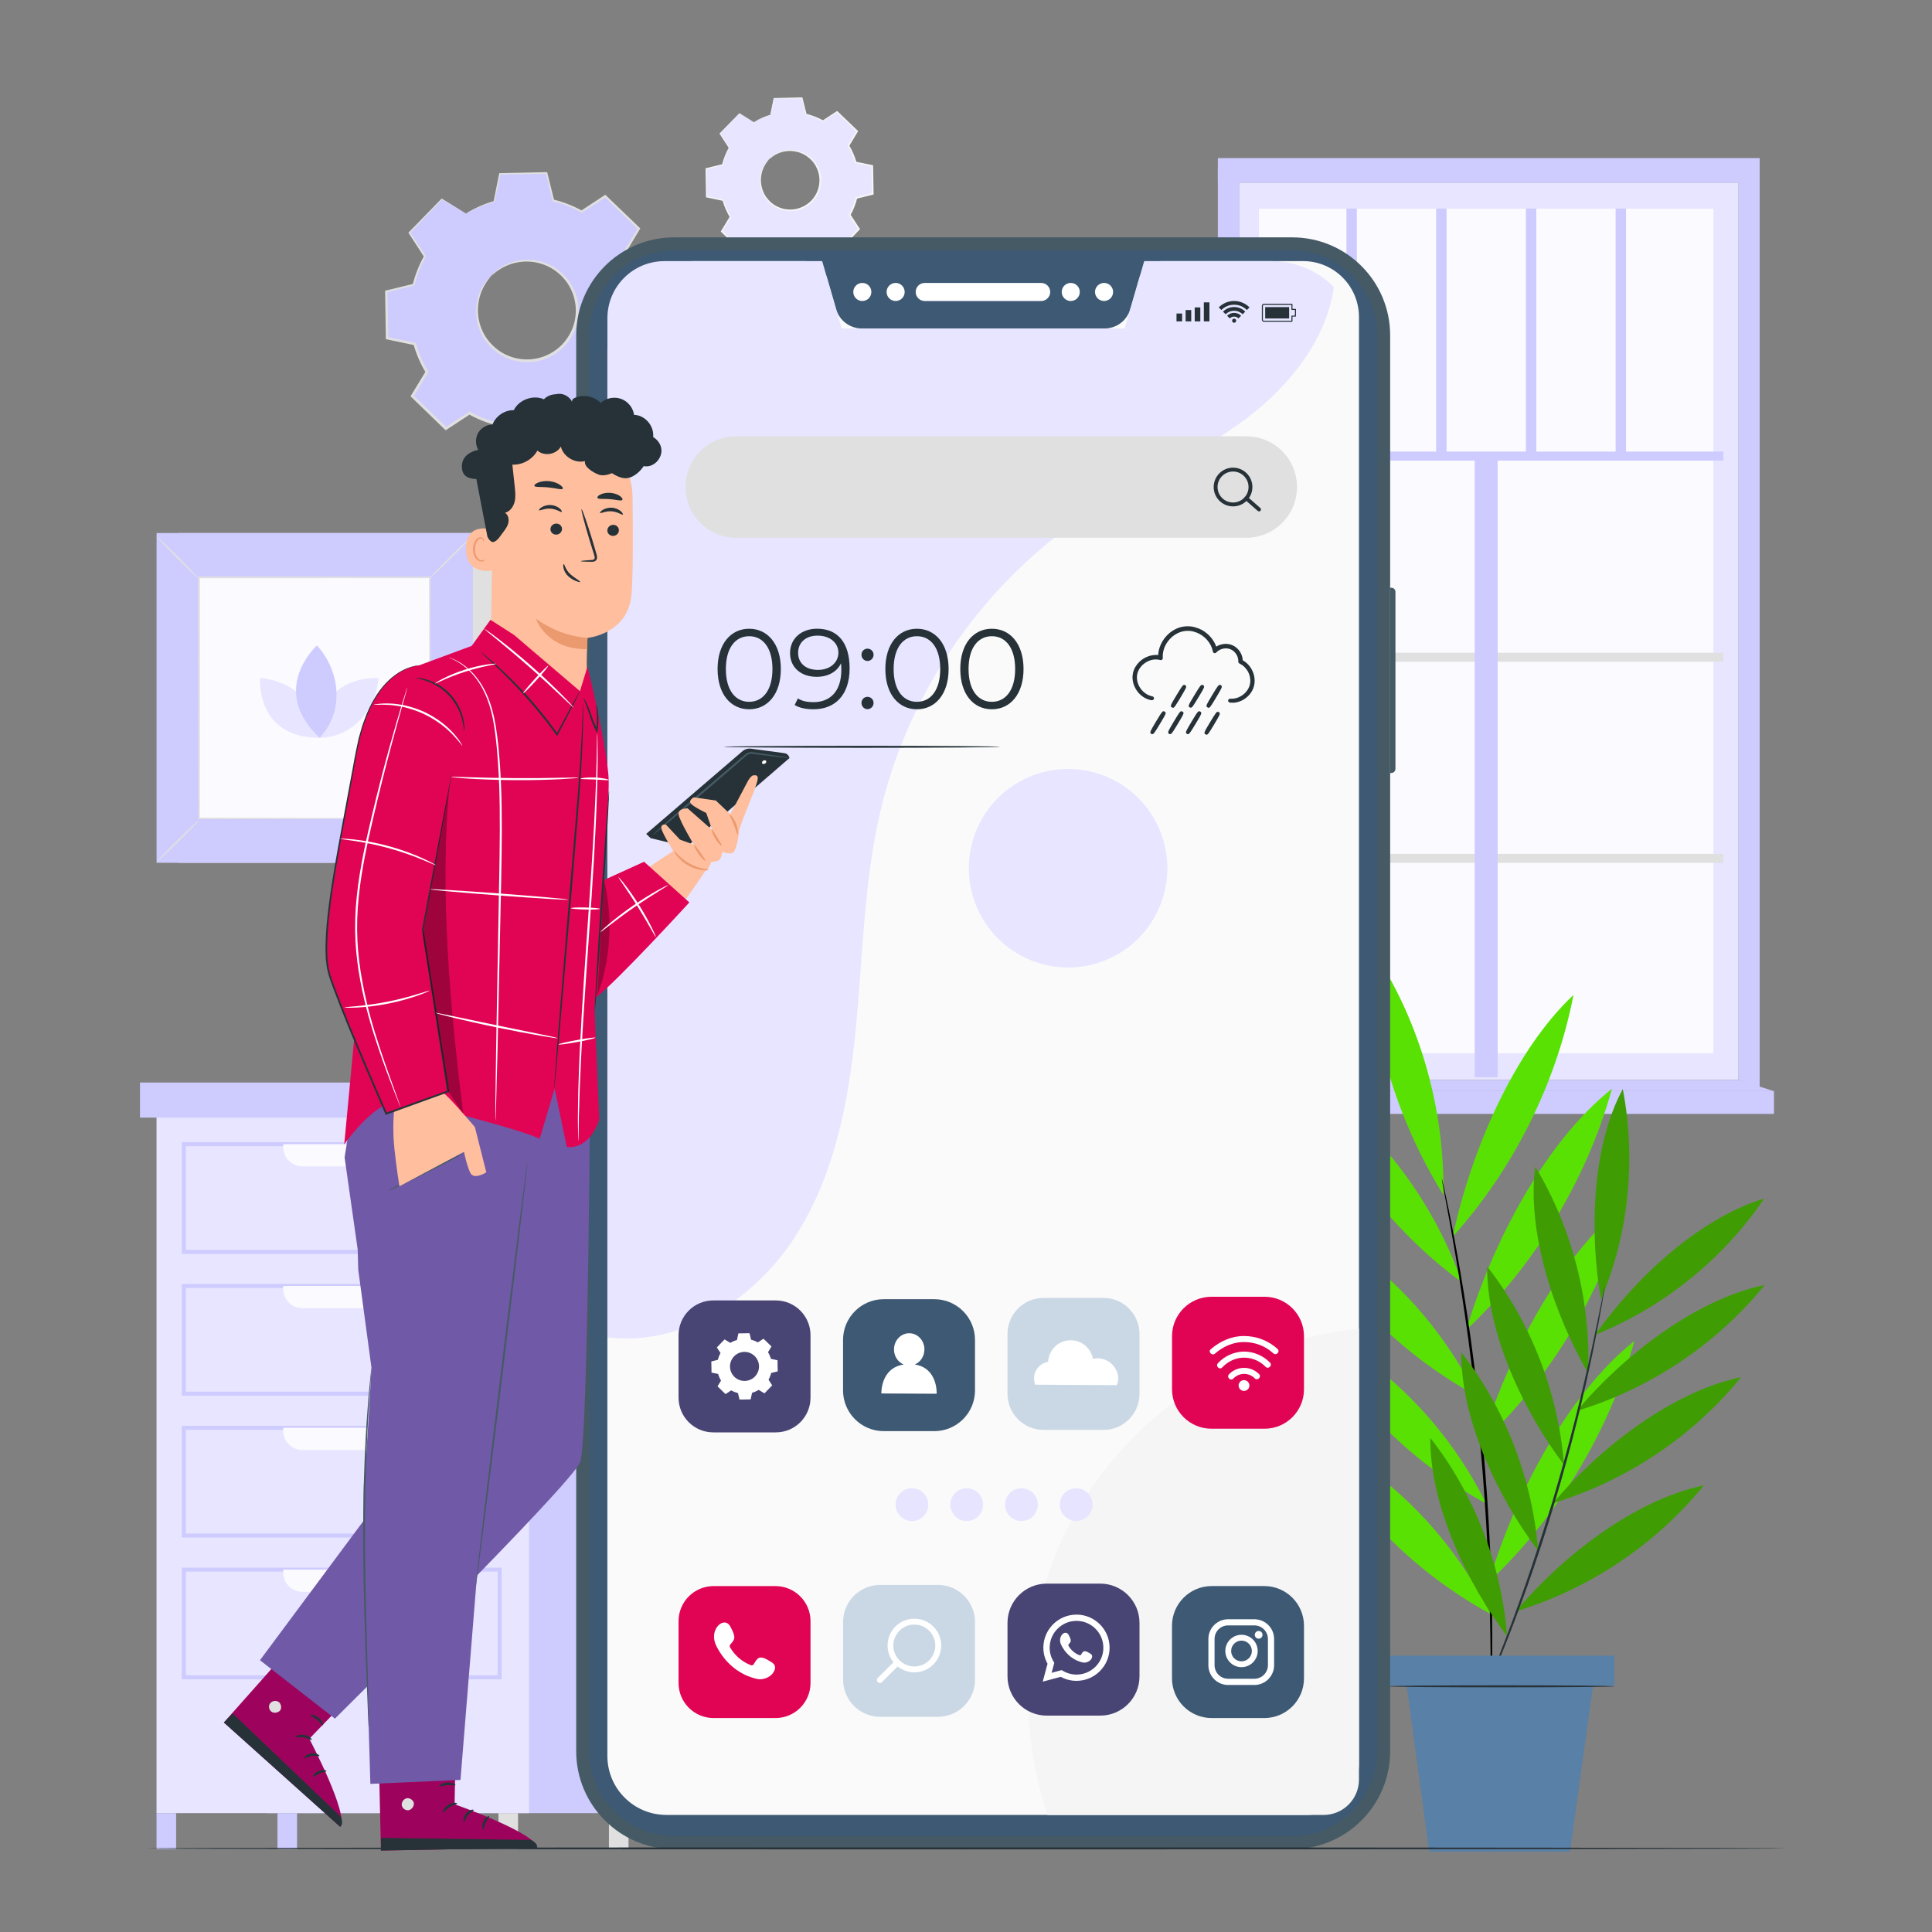 <svg xmlns="http://www.w3.org/2000/svg" xmlns:xlink="http://www.w3.org/1999/xlink" x="0px" y="0px" viewBox="0 0 500 500" style="enable-background:new 0 0 500 500;" xml:space="preserve">
<rect x="0" y="0" width="500" height="500" fill="#808080" stroke="none"/>
<g id="Background_Complete">
	<g>
		<g>
			<g>
				<rect x="69.12" y="286.98" style="fill:#CECBFF;" width="96.42" height="182.26"></rect>
			</g>
		</g>
		<g>
			<g>
				<rect x="40.51" y="286.98" style="fill:#E7E5FF;" width="96.42" height="182.26"></rect>
			</g>
		</g>
		<g>
			<g>
				<g>
					<path style="fill:#CECBFF;" d="M129.83,324.5H47.06v-28.89h82.76V324.5z M48.08,323.48h80.73v-26.86H48.08V323.48z"></path>
				</g>
			</g>
			<g>
				<g>
					<path style="fill:#FAFAFF;" d="M99.76,301.87H78.25c-2.73,0-4.95-2.22-4.95-4.95v-0.81h31.41v0.81       C104.71,299.66,102.5,301.87,99.76,301.87z"></path>
				</g>
			</g>
		</g>
		<g>
			<g>
				<g>
					<path style="fill:#CECBFF;" d="M129.83,361.2H47.06V332.3h82.76V361.2z M48.08,360.18h80.73v-26.86H48.08V360.18z"></path>
				</g>
			</g>
			<g>
				<g>
					<path style="fill:#FAFAFF;" d="M99.76,338.57H78.25c-2.73,0-4.95-2.22-4.95-4.95v-0.81h31.41v0.81       C104.71,336.35,102.5,338.57,99.76,338.57z"></path>
				</g>
			</g>
		</g>
		<g>
			<g>
				<g>
					<path style="fill:#CECBFF;" d="M129.83,397.9H47.06V369h82.76V397.9z M48.08,396.88h80.73v-26.86H48.08V396.88z"></path>
				</g>
			</g>
			<g>
				<g>
					<path style="fill:#FAFAFF;" d="M99.76,375.27H78.25c-2.73,0-4.95-2.22-4.95-4.95v-0.81h31.41v0.81       C104.71,373.05,102.5,375.27,99.76,375.27z"></path>
				</g>
			</g>
		</g>
		<g>
			<g>
				<g>
					<path style="fill:#CECBFF;" d="M129.83,434.6H47.06V405.7h82.76V434.6z M48.08,433.58h80.73v-26.86H48.08V433.58z"></path>
				</g>
			</g>
			<g>
				<g>
					<path style="fill:#FAFAFF;" d="M99.76,411.97H78.25c-2.73,0-4.95-2.22-4.95-4.95v-0.81h31.41v0.81       C104.71,409.75,102.5,411.97,99.76,411.97z"></path>
				</g>
			</g>
		</g>
		<g>
			<g>
				<rect x="36.23" y="280.16" style="fill:#CECBFF;" width="104.73" height="9.08"></rect>
			</g>
		</g>
		<g>
			<g>
				<rect x="140.96" y="280.16" style="fill:#E0E0E0;" width="31.49" height="9.08"></rect>
			</g>
		</g>
		<g>
			<g>
				<rect x="40.51" y="469.24" style="fill:#CECBFF;" width="5.07" height="9.31"></rect>
			</g>
		</g>
		<g>
			<g>
				<rect x="71.81" y="469.24" style="fill:#CECBFF;" width="5.07" height="9.31"></rect>
			</g>
		</g>
		<g>
			<g>
				<rect x="129" y="469.24" style="fill:#E0E0E0;" width="5.07" height="9.31"></rect>
			</g>
		</g>
		<g>
			<g>
				<rect x="157.59" y="469.24" style="fill:#E0E0E0;" width="5.07" height="9.31"></rect>
			</g>
		</g>
	</g>
	<g>
		<g>
			<polygon style="fill:#E0E0E0;" points="129.78,255.92 139.54,280.89 133.47,280.86 128.61,265.52    "></polygon>
		</g>
		<g>
			<g>
				<g>
					<polygon style="fill:#EBEBEB;" points="96.45,232.85 93.09,280.69 127.73,281.41 131.63,232.85      "></polygon>
				</g>
				<g>
					<polygon style="fill:#FAFAFA;" points="99.91,236.7 97.12,276.52 122.87,277.73 126.47,236.47      "></polygon>
				</g>
			</g>
			<g>
				<polygon style="fill:#E0E0E0;" points="105.56,242.33 103.47,270.32 117.68,270.32 120.18,242.33     "></polygon>
			</g>
		</g>
	</g>
	<g>
		<g>
			<g>
				<g>
					<rect x="320.65" y="47.25" style="fill:#E7E5FF;" width="129.28" height="232.25"></rect>
				</g>
			</g>
		</g>
		<g>
			<g>
				<g>
					<rect x="325.81" y="53.99" style="fill:#FAFAFF;" width="117.62" height="218.59"></rect>
				</g>
			</g>
		</g>
		<g>
			<g>
				<g>
					<polygon style="fill:#CECBFF;" points="455.4,281.59 449.93,279.5 449.93,43.31 455.4,43.31      "></polygon>
				</g>
			</g>
		</g>
		<g>
			<g>
				<g>
					<rect x="325.81" y="116.87" style="fill:#CECBFF;" width="120.17" height="2.33"></rect>
				</g>
			</g>
		</g>
		<g>
			<g>
				<g>
					<rect x="325.81" y="168.93" style="fill:#E0E0E0;" width="120.17" height="2.33"></rect>
				</g>
			</g>
		</g>
		<g>
			<g>
				<g>
					<rect x="325.81" y="220.98" style="fill:#E0E0E0;" width="120.17" height="2.33"></rect>
				</g>
			</g>
		</g>
		<g>
			<g>
				<g>
					
						<rect x="304.25" y="195.44" transform="matrix(6.123234e-17 -1 1 6.123234e-17 186.214 583.029)" style="fill:#CECBFF;" width="160.74" height="5.94"></rect>
				</g>
			</g>
		</g>
		<g>
			<g>
				<g>
					<rect x="348.46" y="53.99" style="fill:#CECBFF;" width="2.69" height="64.05"></rect>
				</g>
			</g>
		</g>
		<g>
			<g>
				<g>
					<rect x="371.68" y="53.99" style="fill:#CECBFF;" width="2.69" height="64.05"></rect>
				</g>
			</g>
		</g>
		<g>
			<g>
				<g>
					<rect x="394.9" y="53.99" style="fill:#CECBFF;" width="2.69" height="64.05"></rect>
				</g>
			</g>
		</g>
		<g>
			<g>
				<g>
					<rect x="418.12" y="53.99" style="fill:#CECBFF;" width="2.69" height="64.05"></rect>
				</g>
			</g>
		</g>
		<g>
			<g>
				<g>
					<rect x="315.18" y="43.31" style="fill:#CECBFF;" width="5.47" height="237.62"></rect>
				</g>
			</g>
		</g>
		<g>
			<g>
				<g>
					<rect x="315.18" y="40.92" style="fill:#CECBFF;" width="140.22" height="6.34"></rect>
				</g>
			</g>
		</g>
		<g>
			<g>
				<g>
					<rect x="311.3" y="282.38" style="fill:#CECBFF;" width="147.8" height="5.9"></rect>
				</g>
			</g>
		</g>
		<g>
			<g>
				<g>
					<polygon style="fill:#CECBFF;" points="449.93,279.5 459.1,282.38 311.3,282.38 320.65,279.5      "></polygon>
				</g>
			</g>
		</g>
	</g>
	<g>
		<g>
			<g>
				<g>
					<g>
						<path style="fill:#CECBFF;" d="M120.63,55.28c2.29-1.38,4.72-2.43,7.23-3.14l1.49-7.16l12.1-0.21l1.74,7.1        c2.54,0.62,5.01,1.59,7.34,2.89l6.11-4.01l8.71,8.41l-3.79,6.25c1.38,2.29,2.43,4.72,3.14,7.24l7.16,1.49l0.21,12.1l-7.1,1.74        c-0.62,2.53-1.59,5.01-2.89,7.34l4.01,6.12l-8.4,8.71l-6.25-3.79c-2.29,1.38-4.72,2.43-7.24,3.14l-1.49,7.16l-12.1,0.21        l-1.74-7.1c-2.54-0.62-5.01-1.59-7.34-2.89l-6.11,4.01l-8.71-8.41l3.79-6.25c-1.38-2.29-2.43-4.72-3.14-7.24l-7.16-1.49        l-0.21-12.1l7.1-1.74c0.62-2.53,1.59-5.01,2.89-7.34l-4.01-6.11l8.4-8.71L120.63,55.28L120.63,55.28z M127.07,71.4        c-4.98,5.16-4.84,13.38,0.32,18.36c5.16,4.98,13.38,4.83,18.36-0.32c4.98-5.16,4.84-13.38-0.32-18.36        C140.27,66.1,132.05,66.24,127.07,71.4z"></path>
					</g>
				</g>
			</g>
			<g>
				<g>
					<g>
						<g>
							<path style="fill:#E0E0E0;" d="M127.07,71.4c0,0,0.68-0.96,2.42-2.12c1.71-1.14,4.69-2.4,8.47-2         c1.86,0.21,3.9,0.82,5.76,2.04c1.84,1.23,3.57,2.98,4.65,5.24c0.57,1.11,0.97,2.35,1.18,3.64c0.23,1.29,0.27,2.65,0.07,4         c-0.33,2.71-1.61,5.38-3.6,7.48c-2.03,2.07-4.65,3.44-7.35,3.87c-1.34,0.24-2.7,0.26-4,0.07c-1.3-0.17-2.55-0.52-3.68-1.05         c-2.31-1-4.11-2.68-5.41-4.47c-1.29-1.81-1.97-3.83-2.25-5.68c-0.53-3.76,0.63-6.79,1.7-8.53         C126.14,72.11,127.07,71.4,127.07,71.4c0.07,0.06-0.78,0.85-1.78,2.63c-0.98,1.75-2.01,4.71-1.44,8.31         c0.3,1.77,0.97,3.69,2.23,5.4c1.25,1.69,2.99,3.27,5.18,4.2c1.08,0.5,2.27,0.82,3.5,0.97c1.23,0.17,2.51,0.15,3.78-0.08         c2.55-0.41,5.02-1.71,6.94-3.67c1.88-1.99,3.1-4.5,3.42-7.06c0.19-1.28,0.16-2.56-0.05-3.78c-0.2-1.22-0.56-2.4-1.1-3.46         c-1.01-2.16-2.64-3.84-4.38-5.03c-1.76-1.19-3.69-1.8-5.48-2.04c-3.62-0.45-6.54,0.69-8.25,1.73         C127.9,70.58,127.14,71.47,127.07,71.4z"></path>
						</g>
					</g>
				</g>
			</g>
			<g>
				<g>
					<g>
						<g>
							<path style="fill:#E0E0E0;" d="M120.62,55.28c0,0.01-0.14-0.06-0.4-0.21c-0.29-0.17-0.69-0.4-1.2-0.69         c-1.09-0.65-2.67-1.58-4.71-2.78l0.15-0.02c-2.14,2.24-4.95,5.19-8.35,8.75l0.02-0.23c1.22,1.85,2.58,3.9,4.03,6.1l0.07,0.11         l-0.06,0.12c-1.19,2.15-2.19,4.6-2.84,7.29l-0.03,0.14l-0.14,0.04c-2.21,0.55-4.61,1.14-7.1,1.76l0.2-0.26         c0.08,3.81,0.16,7.85,0.24,12.1l-0.23-0.28c2.22,0.46,4.66,0.96,7.16,1.48l0.18,0.04l0.05,0.18c0.67,2.34,1.7,4.82,3.12,7.15         l0.1,0.17l-0.1,0.17c-1.17,1.94-2.46,4.08-3.78,6.26l-0.05-0.41c2.74,2.64,5.69,5.48,8.72,8.39l-0.43-0.04         c1.9-1.25,3.99-2.62,6.11-4.01l0.18-0.12l0.19,0.1c2.13,1.19,4.63,2.21,7.25,2.85l0.21,0.05l0.05,0.21         c0.55,2.22,1.14,4.65,1.75,7.1l-0.36-0.28c3.83-0.07,7.94-0.14,12.1-0.22l-0.36,0.29c0.47-2.26,0.98-4.7,1.49-7.16l0.05-0.22         l0.22-0.06c2.38-0.67,4.85-1.72,7.14-3.1l0.01,0l0.2-0.12l0.19,0.12c2.1,1.27,4.18,2.54,6.25,3.79l-0.46,0.06         c2.84-2.94,5.64-5.84,8.41-8.7l-0.04,0.46c-1.35-2.06-2.68-4.1-4-6.12l-0.12-0.19l0.11-0.19c1.29-2.3,2.24-4.75,2.86-7.25         l0.05-0.21l0.21-0.05c2.4-0.59,4.77-1.17,7.1-1.74l-0.27,0.35c-0.07-4.13-0.14-8.16-0.2-12.1l0.27,0.33         c-2.43-0.51-4.81-1.01-7.16-1.5l-0.2-0.04l-0.05-0.19c-0.72-2.57-1.78-4.97-3.1-7.16l-0.1-0.17l0.1-0.17         c1.3-2.14,2.57-4.22,3.8-6.24l0.05,0.38c-3.06-2.96-5.94-5.76-8.69-8.42l0.35,0.03c-2.15,1.4-4.18,2.72-6.12,3.99l-0.14,0.09         l-0.14-0.08c-2.44-1.36-4.88-2.28-7.27-2.88l-0.14-0.04l-0.03-0.14c-0.62-2.58-1.19-4.91-1.72-7.11l0.22,0.17         c-4.69,0.06-8.68,0.11-12.1,0.16l0.16-0.13c-0.61,2.86-1.12,5.2-1.54,7.15l-0.02,0.07l-0.07,0.02         c-2.56,0.71-4.36,1.55-5.53,2.13c-0.56,0.29-0.99,0.52-1.3,0.68C120.76,55.22,120.62,55.29,120.62,55.28         c0-0.01,0.14-0.1,0.4-0.27c0.28-0.17,0.7-0.43,1.28-0.73c1.16-0.62,2.95-1.49,5.52-2.25l-0.08,0.09         c0.39-1.96,0.87-4.31,1.44-7.17l0.03-0.13l0.13,0c3.42-0.07,7.41-0.16,12.1-0.27l0.17,0l0.04,0.17         c0.55,2.19,1.12,4.52,1.76,7.1l-0.18-0.18c2.43,0.59,4.92,1.52,7.41,2.89l-0.28,0.01c1.94-1.28,3.96-2.61,6.11-4.02         l0.19-0.12l0.16,0.16c2.76,2.65,5.65,5.44,8.72,8.39l0.18,0.17l-0.13,0.21c-1.23,2.03-2.48,4.11-3.78,6.26l0-0.33         c1.35,2.23,2.44,4.69,3.19,7.31l-0.25-0.24c2.35,0.49,4.73,0.98,7.16,1.48l0.27,0.06l0,0.27c0.07,3.93,0.15,7.97,0.22,12.1         l0.01,0.28l-0.28,0.07c-2.34,0.57-4.7,1.16-7.1,1.75l0.26-0.26c-0.63,2.56-1.6,5.07-2.92,7.43l-0.01-0.38         c1.32,2.02,2.66,4.06,4.01,6.11l0.16,0.25l-0.2,0.21c-2.76,2.86-5.56,5.77-8.4,8.71l-0.21,0.21l-0.25-0.15         c-2.07-1.25-4.15-2.52-6.25-3.79l0.38,0l-0.01,0c-2.35,1.42-4.88,2.49-7.32,3.18l0.26-0.28c-0.51,2.46-1.02,4.9-1.49,7.16         l-0.06,0.29l-0.3,0.01c-4.16,0.07-8.27,0.14-12.1,0.21l-0.29,0.01l-0.07-0.28c-0.6-2.45-1.19-4.88-1.74-7.1l0.26,0.26         c-2.69-0.66-5.24-1.71-7.43-2.93l0.37-0.01c-2.12,1.39-4.21,2.76-6.12,4l-0.23,0.15l-0.2-0.19c-3.02-2.92-5.96-5.77-8.7-8.42         l-0.19-0.18l0.14-0.23c1.32-2.17,2.62-4.31,3.8-6.24l0,0.33c-1.44-2.39-2.5-4.93-3.17-7.32l0.23,0.22         c-2.5-0.53-4.94-1.04-7.16-1.5l-0.23-0.05l0-0.23c-0.06-4.25-0.13-8.29-0.18-12.1l0-0.21l0.21-0.05         c2.49-0.6,4.89-1.18,7.11-1.72l-0.18,0.18c0.68-2.73,1.71-5.21,2.93-7.39l0.01,0.23c-1.43-2.21-2.78-4.27-3.98-6.13         l-0.08-0.13l0.1-0.11c3.44-3.53,6.29-6.44,8.45-8.66l0.07-0.07l0.08,0.05c2,1.24,3.54,2.2,4.61,2.87         c0.5,0.32,0.89,0.57,1.18,0.75C120.49,55.18,120.62,55.27,120.62,55.28z"></path>
						</g>
					</g>
				</g>
			</g>
		</g>
		<g>
			<g>
				<g>
					<g>
						<path style="fill:#E7E5FF;" d="M195.09,31.64c1.37-0.83,2.83-1.45,4.33-1.88l0.89-4.29l7.24-0.13l1.04,4.25        c1.52,0.37,3,0.95,4.39,1.73l3.66-2.4l5.21,5.03l-2.27,3.74c0.83,1.37,1.46,2.83,1.88,4.33l4.29,0.89l0.13,7.24l-4.25,1.04        c-0.37,1.52-0.95,3-1.73,4.39l2.4,3.66l-5.03,5.21l-3.74-2.27c-1.37,0.83-2.83,1.45-4.33,1.88l-0.89,4.29l-7.24,0.13        l-1.04-4.25c-1.52-0.37-3-0.95-4.39-1.73l-3.66,2.4l-5.21-5.03l2.27-3.74c-0.83-1.37-1.46-2.83-1.88-4.33l-4.29-0.89        l-0.13-7.24l4.25-1.04c0.37-1.52,0.95-3,1.73-4.39l-2.4-3.66l5.03-5.21L195.09,31.64L195.09,31.64z M198.95,41.29        c-2.98,3.09-2.89,8.01,0.19,10.99c3.09,2.98,8.01,2.89,10.99-0.19c2.98-3.09,2.89-8.01-0.19-10.99        C206.85,38.11,201.93,38.2,198.95,41.29z"></path>
					</g>
				</g>
			</g>
			<g>
				<g>
					<g>
						<g>
							<path style="fill:#F5F5F5;" d="M198.95,41.29c0,0,0.41-0.57,1.45-1.27c1.02-0.68,2.81-1.44,5.07-1.2         c1.11,0.13,2.33,0.49,3.45,1.22c1.1,0.74,2.14,1.78,2.79,3.14c0.34,0.67,0.58,1.41,0.71,2.18c0.14,0.77,0.16,1.58,0.04,2.39         c-0.2,1.62-0.96,3.22-2.16,4.48c-1.21,1.24-2.79,2.06-4.4,2.31c-0.8,0.14-1.62,0.15-2.39,0.04c-0.78-0.1-1.53-0.31-2.2-0.63         c-1.38-0.6-2.46-1.6-3.24-2.67c-0.77-1.09-1.18-2.29-1.34-3.4c-0.32-2.25,0.38-4.06,1.02-5.11         C198.39,41.71,198.95,41.29,198.95,41.29c0.04,0.04-0.47,0.51-1.07,1.58c-0.59,1.05-1.2,2.82-0.86,4.97         c0.18,1.06,0.58,2.21,1.33,3.23c0.75,1.01,1.79,1.96,3.1,2.51c0.65,0.3,1.36,0.49,2.09,0.58c0.74,0.1,1.5,0.09,2.26-0.05         c1.53-0.25,3.01-1.03,4.16-2.19c1.13-1.19,1.85-2.69,2.04-4.23c0.11-0.76,0.1-1.53-0.03-2.26c-0.12-0.73-0.34-1.44-0.66-2.07         c-0.6-1.29-1.58-2.3-2.62-3.01c-1.05-0.71-2.21-1.08-3.28-1.22c-2.17-0.27-3.91,0.41-4.94,1.03         C199.45,40.8,198.99,41.33,198.95,41.29z"></path>
						</g>
					</g>
				</g>
			</g>
			<g>
				<g>
					<g>
						<g>
							<path style="fill:#F5F5F5;" d="M195.09,31.64c0,0.01-0.08-0.04-0.24-0.13c-0.18-0.1-0.41-0.24-0.72-0.41         c-0.65-0.39-1.6-0.94-2.82-1.67l0.09-0.01c-1.28,1.34-2.96,3.11-5,5.24l0.01-0.14c0.73,1.11,1.54,2.34,2.41,3.65l0.04,0.07         l-0.04,0.07c-0.71,1.29-1.31,2.76-1.7,4.37l-0.02,0.09l-0.09,0.02c-1.32,0.33-2.76,0.68-4.25,1.05l0.12-0.16         c0.05,2.28,0.09,4.7,0.14,7.24l-0.14-0.17c1.33,0.27,2.79,0.57,4.29,0.88l0.11,0.02l0.03,0.11c0.4,1.4,1.02,2.88,1.87,4.28         l0.06,0.1l-0.06,0.1c-0.7,1.16-1.48,2.44-2.26,3.75l-0.03-0.25c1.64,1.58,3.41,3.28,5.22,5.02l-0.26-0.02         c1.14-0.75,2.39-1.57,3.66-2.4l0.11-0.07l0.11,0.06c1.28,0.71,2.77,1.32,4.34,1.7l0.13,0.03l0.03,0.13         c0.33,1.33,0.68,2.78,1.05,4.25l-0.22-0.17c2.29-0.04,4.75-0.09,7.24-0.13l-0.21,0.18c0.28-1.35,0.58-2.82,0.89-4.29         l0.03-0.13l0.13-0.04c1.43-0.4,2.9-1.03,4.27-1.86l0,0l0.12-0.07l0.11,0.07c1.26,0.76,2.51,1.52,3.74,2.27l-0.28,0.04         c1.7-1.76,3.38-3.5,5.03-5.21l-0.03,0.27c-0.81-1.23-1.61-2.45-2.4-3.66l-0.07-0.11l0.06-0.12c0.77-1.38,1.34-2.84,1.71-4.34         l0.03-0.13l0.13-0.03c1.44-0.35,2.85-0.7,4.25-1.04l-0.16,0.21c-0.04-2.47-0.08-4.89-0.12-7.24l0.16,0.2         c-1.45-0.3-2.88-0.6-4.29-0.9l-0.12-0.03l-0.03-0.12c-0.43-1.54-1.07-2.98-1.86-4.29l-0.06-0.1l0.06-0.1         c0.78-1.28,1.54-2.52,2.28-3.74l0.03,0.23c-1.83-1.77-3.56-3.45-5.2-5.04l0.21,0.02c-1.29,0.84-2.5,1.63-3.67,2.39L213,31.51         l-0.08-0.05c-1.46-0.82-2.92-1.37-4.35-1.73l-0.09-0.02l-0.02-0.09c-0.37-1.55-0.71-2.94-1.03-4.26l0.13,0.1         c-2.81,0.04-5.2,0.07-7.24,0.1l0.1-0.08c-0.37,1.71-0.67,3.11-0.92,4.28l-0.01,0.04l-0.04,0.01         c-1.53,0.43-2.61,0.93-3.31,1.27c-0.33,0.17-0.59,0.31-0.78,0.41C195.17,31.6,195.09,31.64,195.09,31.64         c0-0.01,0.08-0.06,0.24-0.16c0.17-0.1,0.42-0.25,0.76-0.44c0.69-0.37,1.77-0.89,3.31-1.35l-0.05,0.05         c0.24-1.17,0.52-2.58,0.86-4.29l0.02-0.08l0.08,0c2.05-0.04,4.44-0.1,7.24-0.16l0.1,0l0.03,0.1c0.33,1.31,0.67,2.7,1.06,4.25         l-0.11-0.11c1.46,0.36,2.95,0.91,4.44,1.73l-0.17,0.01c1.16-0.77,2.37-1.56,3.65-2.41l0.11-0.07l0.1,0.1         c1.65,1.59,3.38,3.25,5.22,5.02l0.11,0.1l-0.08,0.13c-0.73,1.22-1.49,2.46-2.26,3.75l0-0.2c0.81,1.33,1.46,2.81,1.91,4.38         l-0.15-0.14c1.4,0.29,2.83,0.59,4.29,0.89l0.16,0.03l0,0.16c0.04,2.35,0.09,4.77,0.13,7.24l0,0.17l-0.16,0.04         c-1.4,0.34-2.81,0.69-4.25,1.05l0.16-0.16c-0.38,1.53-0.96,3.04-1.75,4.45l-0.01-0.23c0.79,1.21,1.59,2.43,2.4,3.66l0.1,0.15         l-0.12,0.13c-1.65,1.71-3.33,3.45-5.03,5.21l-0.12,0.13l-0.15-0.09c-1.24-0.75-2.49-1.51-3.74-2.27l0.23,0l0,0         c-1.4,0.85-2.92,1.49-4.38,1.9l0.16-0.17c-0.31,1.47-0.61,2.93-0.89,4.29l-0.04,0.17l-0.18,0c-2.49,0.04-4.95,0.08-7.24,0.12         l-0.17,0l-0.04-0.17c-0.36-1.47-0.71-2.92-1.04-4.25l0.16,0.16c-1.61-0.4-3.14-1.02-4.45-1.75l0.22-0.01         c-1.27,0.83-2.52,1.65-3.66,2.4l-0.14,0.09l-0.12-0.12c-1.81-1.75-3.57-3.46-5.2-5.04l-0.11-0.11l0.08-0.14         c0.79-1.3,1.57-2.58,2.27-3.74l0,0.2c-0.86-1.43-1.49-2.95-1.89-4.38l0.14,0.13c-1.5-0.31-2.96-0.62-4.28-0.9l-0.14-0.03         l0-0.14c-0.04-2.54-0.08-4.96-0.11-7.24l0-0.13l0.12-0.03c1.49-0.36,2.93-0.71,4.26-1.03l-0.11,0.11         c0.41-1.63,1.03-3.12,1.76-4.42l0,0.14c-0.86-1.32-1.66-2.56-2.38-3.67l-0.05-0.08l0.06-0.06c2.06-2.11,3.76-3.86,5.06-5.18         l0.04-0.04l0.05,0.03c1.2,0.74,2.12,1.32,2.76,1.72c0.3,0.19,0.54,0.34,0.71,0.45C195.01,31.58,195.09,31.63,195.09,31.64z"></path>
						</g>
					</g>
				</g>
			</g>
		</g>
	</g>
	<g>
		<g>
			<g>
				<rect x="46.06" y="137.95" style="fill:#E0E0E0;" width="81.86" height="85.34"></rect>
			</g>
		</g>
		<g>
			<g>
				<rect x="40.52" y="137.95" style="fill:#CECBFF;" width="81.86" height="85.34"></rect>
			</g>
		</g>
		<g>
			<g>
				<rect x="51.52" y="149.42" style="fill:#FAFAFF;" width="59.86" height="62.39"></rect>
			</g>
		</g>
		<g>
			<g>
				<g>
					<path style="fill:#E0E0E0;" d="M51.52,212.23c0.04,0.05-0.53,0.69-1.5,1.7c-0.96,1-2.31,2.37-3.81,3.85       c-1.51,1.48-2.89,2.81-3.9,3.75c-1.02,0.94-1.67,1.51-1.71,1.46c-0.04-0.04,0.53-0.69,1.49-1.69c0.96-1,2.31-2.37,3.82-3.86       c1.51-1.49,2.89-2.81,3.91-3.76C50.84,212.74,51.48,212.18,51.52,212.23z"></path>
				</g>
			</g>
		</g>
		<g>
			<g>
				<g>
					<path style="fill:#E0E0E0;" d="M111.38,212.08c0.05-0.04,0.69,0.53,1.7,1.5c1,0.96,2.37,2.31,3.85,3.81       c1.48,1.51,2.81,2.89,3.75,3.9c0.94,1.02,1.51,1.67,1.46,1.71c-0.04,0.04-0.69-0.53-1.69-1.49c-1-0.96-2.37-2.31-3.86-3.82       c-1.49-1.51-2.81-2.89-3.76-3.91C111.89,212.76,111.33,212.12,111.38,212.08z"></path>
				</g>
			</g>
		</g>
		<g>
			<g>
				<g>
					<path style="fill:#E0E0E0;" d="M111.22,149.59c-0.04-0.05,0.53-0.69,1.5-1.7c0.96-1,2.31-2.37,3.81-3.85       c1.51-1.48,2.89-2.81,3.9-3.75c1.02-0.94,1.67-1.51,1.71-1.46c0.04,0.04-0.53,0.69-1.49,1.69c-0.96,1-2.31,2.37-3.82,3.86       c-1.51,1.49-2.89,2.81-3.91,3.76C111.9,149.08,111.26,149.63,111.22,149.59z"></path>
				</g>
			</g>
		</g>
		<g>
			<g>
				<g>
					<path style="fill:#E0E0E0;" d="M51.36,149.74c-0.05,0.04-0.69-0.53-1.7-1.5c-1-0.96-2.37-2.31-3.85-3.81       c-1.48-1.51-2.81-2.89-3.75-3.9c-0.94-1.02-1.51-1.67-1.46-1.71c0.04-0.04,0.69,0.53,1.69,1.49c1,0.96,2.37,2.31,3.86,3.82       c1.49,1.51,2.81,2.89,3.76,3.91C50.85,149.05,51.41,149.7,51.36,149.74z"></path>
				</g>
			</g>
		</g>
		<g>
			<g>
				<g>
					<path style="fill:#E0E0E0;" d="M111.22,211.81c0,0-0.01-0.11-0.01-0.3c0-0.21-0.01-0.5-0.01-0.87       c-0.01-0.78-0.01-1.9-0.02-3.36c-0.01-2.95-0.03-7.25-0.05-12.71c-0.02-10.93-0.06-26.5-0.1-45.15l0.2,0.2       c-17.42,0.01-37.89,0.02-59.69,0.03h-0.01l0.22-0.22c-0.01,22.9-0.02,44.33-0.03,62.39l-0.19-0.19       c17.89,0.04,32.79,0.07,43.23,0.1c5.22,0.02,9.32,0.04,12.14,0.05c1.4,0.01,2.47,0.02,3.21,0.02c0.36,0,0.63,0.01,0.83,0.01       C111.12,211.81,111.22,211.81,111.22,211.81s-0.09,0.01-0.27,0.01c-0.19,0-0.46,0.01-0.81,0.01c-0.73,0.01-1.79,0.01-3.17,0.02       c-2.8,0.01-6.89,0.03-12.09,0.05c-10.47,0.02-25.41,0.06-43.35,0.1l-0.19,0l0-0.19c-0.01-18.07-0.02-39.49-0.03-62.39l0-0.22       h0.22h0.01c21.8,0.01,42.26,0.02,59.69,0.03l0.2,0l0,0.2c-0.04,18.7-0.08,34.32-0.1,45.27c-0.02,5.44-0.04,9.73-0.05,12.67       c-0.01,1.45-0.02,2.56-0.02,3.33c0,0.36-0.01,0.64-0.01,0.85C111.22,211.72,111.22,211.81,111.22,211.81z"></path>
				</g>
			</g>
		</g>
		<g>
			<g>
				<g>
					<path style="fill:#E7E5FF;" d="M67.32,175.49c0,0-1.28,15.45,15.45,15.45C82.77,182.69,75.97,176.18,67.32,175.49z"></path>
				</g>
			</g>
			<g>
				<g>
					<path style="fill:#E7E5FF;" d="M97.93,175.5c0,0-15.45-1.28-15.45,15.45C90.73,190.95,97.24,184.14,97.93,175.5z"></path>
				</g>
			</g>
			<g>
				<g>
					<path style="fill:#CECBFF;" d="M82.03,167.04c0,0-12.62,11.33,0.69,23.89C88.91,184.38,88.38,174.09,82.03,167.04z"></path>
				</g>
			</g>
		</g>
	</g>
</g>
<g id="Plant">
	<g>
		<g>
			<g>
				<g>
					<g>
						<path style="fill:#5AE104;" d="M385.74,417.69c-17.04-9.21-36.2-25.98-43.65-45.02C360.52,382.17,376.04,398.18,385.74,417.69        "></path>
					</g>
				</g>
				<g>
					<g>
						<path style="fill:#5AE104;" d="M384.63,389.13c-17.04-9.21-36.2-25.98-43.65-45.02C359.41,353.61,374.93,369.62,384.63,389.13        "></path>
					</g>
				</g>
				<g>
					<g>
						<path style="fill:#5AE104;" d="M382.09,361.2c-17.04-9.21-36.2-25.98-43.65-45.02C356.86,325.69,372.39,341.7,382.09,361.2"></path>
					</g>
				</g>
				<g>
					<g>
						<path style="fill:#5AE104;" d="M378.36,331.87c-15.81-11.52-32.82-30.83-37.96-50.75        C357.55,293.12,371.05,311.17,378.36,331.87"></path>
					</g>
				</g>
				<g>
					<g>
						<path style="fill:#5AE104;" d="M373.55,309.24c-10.7-17.12-19.83-41.94-17.74-62.51        C367.59,264.84,373.89,287.07,373.55,309.24"></path>
					</g>
				</g>
				<g>
					<g>
						<path style="fill:#5AE104;" d="M375.98,320.02c4.5-21.35,15.46-47.7,31.24-62.54C402.77,280.39,391.66,302.64,375.98,320.02"></path>
					</g>
				</g>
				<g>
					<g>
						<path style="fill:#5AE104;" d="M379.49,344.17c6.45-21.84,20.03-48.33,37.69-62.41C410.66,305.23,397.25,327.43,379.49,344.17        "></path>
					</g>
				</g>
				<g>
					<g>
						<path style="fill:#5AE104;" d="M383.36,373.58c6.45-21.84,20.03-48.33,37.69-62.41C414.53,334.65,401.13,356.85,383.36,373.58        "></path>
					</g>
				</g>
				<g>
					<g>
						<path style="fill:#5AE104;" d="M385.31,409.43c6.45-21.84,20.03-48.33,37.69-62.41C416.48,370.49,403.08,392.69,385.31,409.43        "></path>
					</g>
				</g>
				<g>
					<g>
						<g>
							<path d="M373.12,304.94c0.01,0,0.05,0.11,0.11,0.35c0.06,0.27,0.14,0.61,0.24,1.03c0.21,0.96,0.5,2.29,0.87,3.97         c0.75,3.44,1.74,8.45,2.85,14.66c1.13,6.2,2.32,13.62,3.48,21.87c1.13,8.26,2.22,17.36,3.11,26.94         c0.87,9.59,1.46,18.74,1.85,27.07c0.36,8.33,0.54,15.84,0.56,22.14c0.03,6.3-0.02,11.41-0.13,14.93         c-0.05,1.72-0.1,3.08-0.13,4.06c-0.02,0.43-0.04,0.78-0.05,1.05c-0.02,0.24-0.03,0.36-0.04,0.36c-0.01,0-0.02-0.12-0.03-0.36         c0-0.28-0.01-0.63-0.02-1.06c0-0.98,0-2.34,0-4.06c0.03-3.52,0-8.62-0.09-14.92c-0.09-6.3-0.32-13.8-0.71-22.12         c-0.43-8.32-1.03-17.46-1.9-27.03c-0.89-9.57-1.96-18.66-3.05-26.92c-1.13-8.25-2.27-15.67-3.33-21.88         c-1.06-6.21-1.96-11.23-2.63-14.69c-0.31-1.69-0.56-3.03-0.74-3.99c-0.07-0.42-0.13-0.77-0.17-1.04         C373.13,305.06,373.11,304.94,373.12,304.94z"></path>
						</g>
					</g>
				</g>
			</g>
			<g>
				<g>
					<g>
						<path style="fill:#3F9D03;" d="M390.05,423.46c-10.37-13.69-20.03-33.95-19.89-51.34        C381.51,386.57,388.58,404.83,390.05,423.46"></path>
					</g>
				</g>
				<g>
					<g>
						<path style="fill:#3F9D03;" d="M398.07,401.32c-10.37-13.69-20.03-33.95-19.89-51.34C389.53,364.44,396.6,382.7,398.07,401.32        "></path>
					</g>
				</g>
				<g>
					<g>
						<path style="fill:#3F9D03;" d="M404.77,379.11c-10.37-13.69-20.03-33.95-19.89-51.34        C396.23,342.23,403.31,360.49,404.77,379.11"></path>
					</g>
				</g>
				<g>
					<g>
						<path style="fill:#3F9D03;" d="M411,355.37c-8.69-14.96-15.9-36.31-13.69-53.46C406.89,317.76,411.76,336.77,411,355.37"></path>
					</g>
				</g>
				<g>
					<g>
						<path style="fill:#3F9D03;" d="M414.31,336.29c-2.98-17.2-2.36-39.65,5.67-54.45C423.48,300.22,421.47,319.59,414.31,336.29"></path>
					</g>
				</g>
				<g>
					<g>
						<path style="fill:#3F9D03;" d="M412.84,345.43c10.14-14.45,26.84-30.16,43.71-35.23        C445.97,325.86,430.42,338.39,412.84,345.43"></path>
					</g>
				</g>
				<g>
					<g>
						<path style="fill:#3F9D03;" d="M408.06,365.15c11.8-14.06,30.58-28.85,48.67-32.61C444.36,347.82,427.05,359.42,408.06,365.15        "></path>
					</g>
				</g>
				<g>
					<g>
						<path style="fill:#3F9D03;" d="M401.92,389.02c11.8-14.06,30.58-28.85,48.67-32.61C438.22,371.69,420.91,383.28,401.92,389.02        "></path>
					</g>
				</g>
				<g>
					<g>
						<path style="fill:#3F9D03;" d="M392.28,417.02c11.8-14.06,30.58-28.85,48.67-32.61C428.59,399.68,411.28,411.28,392.28,417.02        "></path>
					</g>
				</g>
				<g>
					<g>
						<g>
							<path style="fill:#263238;" d="M415.31,332.85c0.01,0,0,0.1-0.02,0.3c-0.03,0.23-0.08,0.52-0.13,0.86         c-0.13,0.81-0.32,1.92-0.55,3.32c-0.48,2.88-1.26,7.03-2.31,12.14c-2.09,10.22-5.41,24.27-9.99,39.53         c-2.3,7.63-4.69,14.83-6.98,21.34c-2.33,6.5-4.52,12.31-6.49,17.15c-1.95,4.84-3.6,8.73-4.79,11.39         c-0.58,1.29-1.04,2.31-1.38,3.06c-0.15,0.32-0.27,0.58-0.37,0.79c-0.09,0.18-0.14,0.26-0.15,0.26c-0.01,0,0.02-0.1,0.09-0.29         c0.08-0.22,0.19-0.49,0.31-0.82c0.31-0.76,0.73-1.8,1.27-3.11c1.12-2.69,2.7-6.61,4.6-11.46c1.91-4.85,4.06-10.68,6.35-17.18         c2.26-6.51,4.63-13.71,6.93-21.33c4.57-15.24,7.96-29.25,10.17-39.44c1.1-5.1,1.95-9.23,2.51-12.09         c0.28-1.39,0.5-2.49,0.67-3.29c0.08-0.34,0.14-0.62,0.19-0.85C415.27,332.95,415.3,332.85,415.31,332.85z"></path>
						</g>
					</g>
				</g>
			</g>
		</g>
		<g>
			<g>
				<polygon style="fill:#5980A6;" points="406.31,479.21 369.87,479.21 363.07,428.99 413.3,428.99     "></polygon>
			</g>
		</g>
		<g>
			<rect x="358.56" y="428.48" style="fill:#5980A6;" width="59.26" height="7.81"></rect>
		</g>
		<g>
			<g>
				<path style="fill:#263238;" d="M417.81,436.42c0,0.14-13.11,0.26-29.29,0.26c-16.18,0-29.29-0.12-29.29-0.26      c0-0.14,13.11-0.26,29.29-0.26C404.7,436.16,417.81,436.27,417.81,436.42z"></path>
			</g>
		</g>
	</g>
</g>
<g id="Device">
	<g>
		<g>
			<g>
				<g>
					<path style="fill:#455A64;" d="M334.42,478.55H174.47c-14,0-25.35-11.35-25.35-25.35V86.78c0-14,11.35-25.35,25.35-25.35       h159.95c14,0,25.35,11.35,25.35,25.35v366.42C359.77,467.21,348.42,478.55,334.42,478.55z"></path>
				</g>
			</g>
			<g>
				<g>
					<path style="fill:#3E5974;" d="M152.45,453.01V86.98c0-12.28,9.95-22.23,22.23-22.23h159.55c12.28,0,22.23,9.95,22.23,22.23       v366.02c0,12.28-9.95,22.23-22.23,22.23H174.67C162.4,475.23,152.45,465.28,152.45,453.01z"></path>
				</g>
			</g>
			<g>
				<g>
					<g>
						<g>
							<path style="fill:#FFFFFF;" d="M239.32,77.9c-1.29,0-2.34-1.05-2.34-2.34c0-1.29,1.05-2.34,2.34-2.34h30.13         c1.29,0,2.34,1.05,2.34,2.34c0,1.29-1.05,2.34-2.34,2.34H239.32z"></path>
						</g>
					</g>
				</g>
				<g>
					<g>
						<g>
							<g>
								<path style="fill:#FFFFFF;" d="M223.17,77.9c-1.29,0-2.34-1.05-2.34-2.34c0-1.29,1.05-2.34,2.34-2.34          c1.29,0,2.34,1.05,2.34,2.34C225.51,76.85,224.46,77.9,223.17,77.9z"></path>
							</g>
						</g>
					</g>
					<g>
						<g>
							<g>
								<path style="fill:#FFFFFF;" d="M231.79,77.9c-1.29,0-2.34-1.05-2.34-2.34c0-1.29,1.05-2.34,2.34-2.34          c1.29,0,2.34,1.05,2.34,2.34C234.13,76.85,233.08,77.9,231.79,77.9z"></path>
							</g>
						</g>
					</g>
					<g>
						<g>
							<g>
								<path style="fill:#FFFFFF;" d="M285.73,77.9c-1.29,0-2.34-1.05-2.34-2.34c0-1.29,1.05-2.34,2.34-2.34          c1.29,0,2.34,1.05,2.34,2.34C288.07,76.85,287.02,77.9,285.73,77.9z"></path>
							</g>
						</g>
					</g>
					<g>
						<g>
							<g>
								<path style="fill:#FFFFFF;" d="M277.11,77.9c-1.29,0-2.34-1.05-2.34-2.34c0-1.29,1.05-2.34,2.34-2.34          c1.29,0,2.34,1.05,2.34,2.34C279.45,76.85,278.4,77.9,277.11,77.9z"></path>
							</g>
						</g>
					</g>
				</g>
			</g>
			<g>
				<g>
					<path style="fill:#FAFAFA;" d="M337.23,67.57h-36.46c-2.75,0-5.17,1.82-5.94,4.46l-2.32,7.99c-0.86,2.96-3.57,4.99-6.65,4.99       h-62.82c-3.08,0-5.79-2.04-6.65-4.99l-2.32-7.99c-0.77-2.64-3.19-4.46-5.94-4.46h-28.36c-12.47,0-22.58,10.11-22.58,22.58       v364.29c0,8.43,6.83,15.26,15.26,15.26H338.3c7.4,0,13.4-6,13.4-13.4V82.04C351.7,74.05,345.22,67.57,337.23,67.57z"></path>
				</g>
			</g>
			<g>
				<g>
					<path style="fill:#E7E5FF;" d="M345.19,74.3c-4.09-4.15-9.78-6.72-16.07-6.72h-33l-5.06,17.44h-73.22l-5.06-17.44h-40.83       c-8.15,0-14.75,6.61-14.75,14.75v263.77l0.58,0.07c18.96,2.06,37.4-9.86,47.81-25.84c10.41-15.98,14.08-35.38,15.91-54.36       c1.83-18.98,2.06-38.23,6.52-56.77c7.49-31.13,27.22-59.14,54.02-76.66c13.23-8.65,28.04-14.81,40.65-24.34       C333.78,99.81,343.33,87.82,345.19,74.3z"></path>
				</g>
			</g>
			<g>
				<g>
					<path style="fill:#F5F5F5;" d="M351.7,460.55V343.84c-29.95,3.03-57.97,21.17-73.02,47.24c-13.57,23.51-16.26,52.94-7.59,78.63       h71.46C347.6,469.7,351.7,465.61,351.7,460.55z"></path>
				</g>
			</g>
			<g>
				<g>
					<path style="fill:#455A64;" d="M359.76,152.1h0.31c0.59,0,1.07,0.48,1.07,1.07v45.81c0,0.59-0.48,1.07-1.07,1.07h-0.31V152.1z"></path>
				</g>
			</g>
			<g>
				<g>
					<path style="fill:#455A64;" d="M149.13,181.64h-0.37c-0.59,0-1.07,0.48-1.07,1.07v28.22c0,0.59,0.48,1.07,1.07,1.07h0.37       V181.64z"></path>
				</g>
			</g>
			<g>
				<g>
					<path style="fill:#455A64;" d="M149.13,141.99h-0.37c-0.59,0-1.07,0.48-1.07,1.07v28.22c0,0.59,0.48,1.07,1.07,1.07h0.37       V141.99z"></path>
				</g>
			</g>
			<g>
				<g>
					<path style="fill:#455A64;" d="M149.13,112.23h-0.29c-0.52,0-0.95,0.42-0.95,0.95v12.22c0,0.52,0.42,0.95,0.95,0.95h0.29       V112.23z"></path>
				</g>
			</g>
			<g>
				<g>
					<g>
						<g>
							<rect x="304.48" y="81.14" style="fill:#263238;" width="1.45" height="2.03"></rect>
						</g>
					</g>
					<g>
						<g>
							<rect x="306.84" y="80.24" style="fill:#263238;" width="1.45" height="2.93"></rect>
						</g>
					</g>
					<g>
						<g>
							<rect x="309.19" y="79.56" style="fill:#263238;" width="1.45" height="3.61"></rect>
						</g>
					</g>
					<g>
						<g>
							<rect x="311.55" y="78.25" style="fill:#263238;" width="1.45" height="4.92"></rect>
						</g>
					</g>
				</g>
				<g>
					<g>
						<g>
							<path style="fill:#263238;" d="M334.35,83.27h-7.26c-0.29,0-0.52-0.23-0.52-0.52v-3.61c0-0.29,0.23-0.52,0.52-0.52l7.27,0         c0.04,0,0.07,0.01,0.09,0.04c0.02,0.03,0.04,0.06,0.04,0.09v1.19h0.78c0.07,0,0.13,0.06,0.13,0.13v1.74         c0,0.07-0.06,0.13-0.13,0.13h-0.78v1.19C334.48,83.21,334.43,83.27,334.35,83.27z M334.22,78.89l-7.13,0         c-0.14,0-0.25,0.11-0.25,0.25v3.61c0,0.14,0.11,0.25,0.25,0.25h7.13v-1.19c0-0.07,0.06-0.13,0.13-0.13h0.78v-1.47h-0.78         c-0.07,0-0.13-0.06-0.13-0.13V78.89z"></path>
						</g>
					</g>
					<g>
						<g>
							<polygon style="fill:#263238;" points="327.43,82.42 327.43,79.48 333.63,79.48 333.63,80.81 333.63,81.09 333.63,82.42                 "></polygon>
						</g>
					</g>
				</g>
				<g>
					<g>
						<g>
							<path style="fill:#263238;" d="M319.92,83c0-0.29-0.24-0.53-0.53-0.53c-0.29,0-0.53,0.24-0.53,0.53s0.24,0.53,0.53,0.53         C319.68,83.53,319.92,83.29,319.92,83z"></path>
						</g>
					</g>
					<g>
						<g>
							<g>
								<path style="fill:#263238;" d="M317.58,81.72l0.68,0.68c0.29-0.29,0.69-0.47,1.13-0.47c0.44,0,0.84,0.18,1.13,0.47          l0.68-0.68c-0.46-0.46-1.1-0.75-1.81-0.75C318.68,80.97,318.04,81.25,317.58,81.72z"></path>
							</g>
						</g>
						<g>
							<g>
								<path style="fill:#263238;" d="M319.39,79.46c-1.12,0-2.14,0.46-2.88,1.19l0.68,0.68c0.56-0.56,1.34-0.91,2.2-0.91          c0.86,0,1.64,0.35,2.2,0.91l0.68-0.68C321.53,79.91,320.51,79.46,319.39,79.46z"></path>
							</g>
						</g>
						<g>
							<g>
								<path style="fill:#263238;" d="M315.41,79.55l0.68,0.68c0.85-0.85,2.01-1.37,3.3-1.37c1.29,0,2.46,0.52,3.3,1.37l0.68-0.68          c-1.02-1.02-2.43-1.65-3.98-1.65C317.83,77.9,316.43,78.53,315.41,79.55z"></path>
							</g>
						</g>
					</g>
				</g>
			</g>
			<g>
				<g>
					
						<ellipse transform="matrix(0.377 -0.926 0.926 0.377 -35.734 396.013)" style="fill:#E7E5FF;" cx="276.43" cy="224.56" rx="25.69" ry="25.69"></ellipse>
				</g>
			</g>
		</g>
		<g>
			<path style="fill:#263238;" d="M185.71,173.14c0-6.53,3.43-10.42,8.17-10.42c4.74,0,8.2,3.89,8.2,10.42     c0,6.53-3.46,10.42-8.2,10.42C189.13,183.56,185.71,179.67,185.71,173.14z M199.91,173.14c0-5.48-2.46-8.49-6.03-8.49     c-3.57,0-6.03,3.02-6.03,8.49c0,5.48,2.46,8.49,6.03,8.49C197.45,181.63,199.91,178.61,199.91,173.14z"></path>
			<path style="fill:#263238;" d="M219.88,172.96c0,6.97-3.81,10.6-9.37,10.6c-1.84,0-3.57-0.32-4.86-1.11l0.85-1.7     c1.05,0.7,2.46,0.97,3.98,0.97c4.42,0,7.26-2.84,7.26-8.4c0-0.47-0.03-1.05-0.09-1.67c-1.02,2.25-3.43,3.51-6.27,3.51     c-4.07,0-6.91-2.4-6.91-6.15c0-3.84,3.02-6.3,7-6.3C216.92,162.71,219.88,166.49,219.88,172.96z M216.98,168.89     c0-2.25-1.87-4.39-5.42-4.39c-2.96,0-5.01,1.73-5.01,4.45c0,2.69,1.99,4.42,5.15,4.42C214.84,173.37,216.98,171.44,216.98,168.89     z"></path>
			<path style="fill:#263238;" d="M222.95,169.45c0-0.91,0.7-1.58,1.55-1.58c0.85,0,1.58,0.67,1.58,1.58s-0.73,1.61-1.58,1.61     C223.66,171.06,222.95,170.35,222.95,169.45z M222.95,181.92c0-0.91,0.7-1.58,1.55-1.58c0.85,0,1.58,0.67,1.58,1.58     s-0.73,1.61-1.58,1.61C223.66,183.53,222.95,182.83,222.95,181.92z"></path>
			<path style="fill:#263238;" d="M229.13,173.14c0-6.53,3.43-10.42,8.17-10.42c4.74,0,8.2,3.89,8.2,10.42     c0,6.53-3.46,10.42-8.2,10.42C232.56,183.56,229.13,179.67,229.13,173.14z M243.33,173.14c0-5.48-2.46-8.49-6.03-8.49     s-6.03,3.02-6.03,8.49c0,5.48,2.46,8.49,6.03,8.49S243.33,178.61,243.33,173.14z"></path>
			<path style="fill:#263238;" d="M248.52,173.14c0-6.53,3.43-10.42,8.17-10.42c4.74,0,8.2,3.89,8.2,10.42     c0,6.53-3.46,10.42-8.2,10.42C251.94,183.56,248.52,179.67,248.52,173.14z M262.72,173.14c0-5.48-2.46-8.49-6.03-8.49     c-3.57,0-6.03,3.02-6.03,8.49c0,5.48,2.46,8.49,6.03,8.49C260.26,181.63,262.72,178.61,262.72,173.14z"></path>
		</g>
		<g>
			<g>
				<path style="fill:#E0E0E0;" d="M322.54,139.17h-132c-7.25,0-13.13-5.88-13.13-13.13l0,0c0-7.25,5.88-13.13,13.13-13.13h132      c7.25,0,13.13,5.88,13.13,13.13l0,0C335.67,133.29,329.79,139.17,322.54,139.17z"></path>
			</g>
			<g>
				<path style="fill:#263238;" d="M319.11,131.05c-2.76,0-5.01-2.25-5.01-5.01c0-2.76,2.25-5.01,5.01-5.01      c2.76,0,5.01,2.25,5.01,5.01C324.12,128.8,321.88,131.05,319.11,131.05z M319.11,122.03c-2.21,0-4.01,1.8-4.01,4.01      c0,2.21,1.8,4.01,4.01,4.01c2.21,0,4.01-1.8,4.01-4.01C323.12,123.83,321.33,122.03,319.11,122.03z"></path>
			</g>
			<g>
				<path style="fill:#263238;" d="M325.84,132.35c-0.12,0-0.23-0.04-0.33-0.12l-3.29-2.88c-0.21-0.18-0.23-0.5-0.05-0.71      c0.18-0.21,0.5-0.23,0.71-0.05l3.29,2.88c0.21,0.18,0.23,0.5,0.05,0.71C326.11,132.29,325.98,132.35,325.84,132.35z"></path>
			</g>
		</g>
		<g>
			<g>
				<g>
					<g>
						<g>
							<g>
								<path style="fill:#263238;" d="M318.35,181.32c0-0.02,0.37,0.04,1.06-0.05c0.68-0.09,1.7-0.37,2.71-1.18          c0.5-0.4,0.99-0.93,1.36-1.62c0.2-0.33,0.33-0.72,0.45-1.12c0.1-0.41,0.15-0.84,0.15-1.28c-0.01-0.45-0.07-0.91-0.2-1.36          c-0.13-0.46-0.32-0.91-0.58-1.34c-0.51-0.86-1.29-1.64-2.29-2.09l-0.05-0.02l0-0.06c0.06-1.37-0.73-2.85-2.09-3.54          c-1.35-0.69-3.21-0.43-4.36,0.73l-0.13,0.13l-0.04-0.17c-0.46-2.2-2.19-4.23-4.47-5.12c-0.59-0.22-1.19-0.4-1.81-0.45          c-0.15-0.02-0.31-0.04-0.46-0.03c-0.15,0-0.31-0.01-0.46-0.01c-0.3,0.03-0.61,0.03-0.91,0.1c-1.2,0.21-2.29,0.79-3.18,1.53          c-0.88,0.76-1.58,1.69-2.03,2.7c-0.44,1.01-0.65,2.09-0.6,3.12l0.01,0.12l-0.12-0.03c-1.22-0.3-2.49-0.09-3.52,0.42          c-0.52,0.26-0.98,0.58-1.39,0.94c-0.4,0.37-0.73,0.79-1.01,1.23c-0.25,0.45-0.45,0.91-0.55,1.38          c-0.1,0.47-0.14,0.94-0.1,1.39c0.06,0.9,0.35,1.69,0.73,2.34c0.75,1.31,1.79,2,2.52,2.33c0.74,0.33,1.19,0.36,1.18,0.39          c0,0-0.03,0-0.08-0.01c-0.06-0.01-0.14-0.03-0.23-0.04c-0.1-0.02-0.23-0.04-0.38-0.1c-0.15-0.05-0.32-0.09-0.51-0.19          c-0.74-0.32-1.8-1-2.58-2.33c-0.39-0.65-0.69-1.46-0.76-2.38c-0.05-0.46,0-0.94,0.09-1.42c0.11-0.49,0.3-0.97,0.56-1.43          c0.28-0.45,0.62-0.88,1.03-1.27c0.42-0.38,0.9-0.71,1.43-0.97c1.06-0.52,2.36-0.75,3.63-0.44l-0.11,0.09          c-0.06-1.06,0.15-2.17,0.6-3.2c0.46-1.03,1.17-1.99,2.08-2.77c0.92-0.76,2.03-1.36,3.27-1.58c0.31-0.07,0.62-0.08,0.94-0.11          c0.16,0,0.32,0.01,0.47,0.01c0.16,0,0.32,0.01,0.47,0.04c0.64,0.06,1.26,0.24,1.86,0.47c2.35,0.91,4.11,2.99,4.59,5.26          l-0.16-0.05c1.22-1.22,3.16-1.48,4.58-0.76c1.43,0.73,2.24,2.27,2.18,3.71l-0.05-0.08c1.03,0.48,1.83,1.28,2.35,2.17          c0.26,0.45,0.45,0.91,0.58,1.38c0.13,0.47,0.19,0.94,0.2,1.4c0,0.46-0.06,0.9-0.16,1.32c-0.12,0.41-0.26,0.8-0.47,1.14          c-0.38,0.69-0.89,1.23-1.4,1.64c-1.04,0.81-2.07,1.08-2.76,1.16c-0.35,0.04-0.62,0.04-0.79,0.02          C318.44,181.33,318.35,181.32,318.35,181.32z"></path>
								<path style="fill:#263238;" d="M318.86,181.86c-0.11,0-0.2,0-0.29-0.01c-0.19-0.01-0.29-0.03-0.29-0.03          c-0.19-0.03-0.35-0.16-0.41-0.34c-0.06-0.18-0.01-0.38,0.13-0.51c0.16-0.15,0.33-0.15,0.47-0.14c0.14,0,0.44,0.01,0.87-0.04          c0.61-0.08,1.54-0.34,2.46-1.08c0.52-0.41,0.93-0.91,1.24-1.46c0.2-0.34,0.32-0.72,0.41-1.02c0.09-0.37,0.13-0.76,0.13-1.14          c-0.01-0.43-0.08-0.85-0.18-1.23c-0.12-0.43-0.3-0.84-0.53-1.23c-0.5-0.84-1.23-1.51-2.06-1.89          c-0.19-0.09-0.35-0.3-0.34-0.5c0.06-1.29-0.69-2.55-1.82-3.12c-1.19-0.61-2.82-0.33-3.78,0.64l-0.12,0.13          c-0.13,0.13-0.32,0.18-0.5,0.13c-0.18-0.05-0.31-0.2-0.35-0.38l-0.04-0.17c-0.43-2.07-2.07-3.94-4.17-4.76          c-0.65-0.24-1.18-0.38-1.67-0.42c-0.16-0.02-0.29-0.03-0.41-0.03l-0.19,0c-0.09,0-0.18-0.01-0.26,0l-0.22,0.02          c-0.2,0.01-0.39,0.03-0.59,0.07c-1.05,0.18-2.06,0.67-2.98,1.43c-0.81,0.7-1.47,1.57-1.9,2.52          c-0.41,0.94-0.6,1.94-0.55,2.89l0.01,0.12c0.01,0.16-0.06,0.31-0.18,0.41c-0.12,0.1-0.28,0.14-0.44,0.1l-0.12-0.03          c-1.03-0.25-2.16-0.12-3.18,0.38c-0.46,0.23-0.89,0.52-1.28,0.87c-0.34,0.32-0.65,0.7-0.91,1.12          c-0.23,0.41-0.4,0.83-0.49,1.23c-0.09,0.46-0.12,0.87-0.09,1.23c0.05,0.75,0.28,1.48,0.66,2.13          c0.74,1.28,1.75,1.88,2.29,2.13c0.47,0.21,0.81,0.29,0.97,0.32c0.14,0.03,0.31,0.07,0.42,0.26          c0.07,0.12,0.09,0.26,0.06,0.39c-0.07,0.25-0.39,0.4-0.65,0.36l-0.24-0.04c-0.15-0.03-0.3-0.06-0.46-0.12l-0.11-0.04          c-0.14-0.04-0.29-0.09-0.45-0.17c-0.63-0.27-1.88-0.98-2.79-2.52c-0.47-0.79-0.76-1.69-0.83-2.59          c-0.05-0.46-0.02-0.98,0.1-1.56c0.12-0.53,0.32-1.05,0.62-1.58c0.32-0.52,0.69-0.98,1.12-1.39          c0.47-0.43,0.99-0.78,1.54-1.06c1.03-0.51,2.16-0.72,3.25-0.61c0.04-0.91,0.26-1.83,0.65-2.7c0.5-1.12,1.26-2.13,2.21-2.95          c1.08-0.9,2.29-1.48,3.51-1.69c0.22-0.05,0.48-0.07,0.74-0.09l0.23-0.02c0.15-0.01,0.26,0,0.37,0l0.15,0          c0.19,0,0.36,0.01,0.55,0.04c0.57,0.05,1.2,0.21,1.96,0.49c2.16,0.84,3.91,2.64,4.65,4.73c1.31-0.82,3.04-0.95,4.41-0.25          c1.43,0.73,2.38,2.22,2.45,3.79c0.9,0.5,1.69,1.27,2.23,2.2c0.27,0.47,0.48,0.97,0.63,1.49c0.13,0.47,0.21,0.99,0.22,1.53          c0,0.47-0.05,0.96-0.17,1.45c-0.16,0.56-0.32,0.94-0.52,1.28c-0.37,0.67-0.89,1.28-1.53,1.77          c-1.13,0.89-2.26,1.17-3.01,1.26C319.25,181.84,319.04,181.86,318.86,181.86z"></path>
							</g>
						</g>
					</g>
				</g>
				<g>
					<g>
						<g>
							<g>
								<path style="fill:#263238;" d="M306.49,177.74c0.05,0.03-0.57,1.15-1.39,2.5c-0.81,1.35-1.51,2.43-1.56,2.4          c-0.05-0.03,0.57-1.15,1.39-2.5C305.75,178.79,306.44,177.71,306.49,177.74z"></path>
								<path style="fill:#263238;" d="M303.58,183.18c-0.09,0-0.18-0.05-0.29-0.11c-0.48-0.29-0.48-0.38,1.21-3.19          c1.53-2.54,1.65-2.57,1.86-2.62c0.13-0.03,0.27-0.01,0.38,0.06l0,0c0,0,0,0,0,0c0,0,0,0,0,0v0c0,0,0,0,0,0          c0.11,0.07,0.2,0.18,0.23,0.31c0.05,0.21,0.08,0.33-1.45,2.88C304.23,182.65,303.89,183.18,303.58,183.18z"></path>
							</g>
						</g>
					</g>
				</g>
				<g>
					<g>
						<g>
							<g>
								<path style="fill:#263238;" d="M311.1,177.74c0.05,0.03-0.57,1.15-1.39,2.5c-0.81,1.35-1.51,2.43-1.56,2.4          c-0.05-0.03,0.57-1.15,1.39-2.5C310.36,178.79,311.05,177.71,311.1,177.74z"></path>
								<path style="fill:#263238;" d="M308.16,183.14c-0.09,0-0.18-0.02-0.26-0.07c-0.47-0.29-0.47-0.38,1.22-3.18          c1.53-2.54,1.65-2.57,1.86-2.63c0.13-0.03,0.27-0.01,0.38,0.06l0,0c0.47,0.29,0.47,0.38-1.22,3.18          c-1.53,2.54-1.65,2.57-1.86,2.63C308.24,183.13,308.2,183.14,308.16,183.14z"></path>
							</g>
						</g>
					</g>
				</g>
				<g>
					<g>
						<g>
							<g>
								<path style="fill:#263238;" d="M315.71,177.74c0.05,0.03-0.57,1.15-1.39,2.5c-0.81,1.35-1.51,2.43-1.56,2.4          c-0.05-0.03,0.57-1.15,1.39-2.5C314.97,178.79,315.66,177.71,315.71,177.74z"></path>
								<path style="fill:#263238;" d="M312.8,183.18c-0.09,0-0.18-0.05-0.29-0.11c-0.48-0.29-0.48-0.38,1.21-3.19          c1.53-2.54,1.65-2.57,1.86-2.62c0.13-0.03,0.27-0.01,0.38,0.06l0,0c0,0,0,0,0,0c0,0,0,0,0,0v0c0,0,0,0,0,0          c0.11,0.07,0.2,0.18,0.23,0.31c0.05,0.21,0.08,0.33-1.45,2.88C313.46,182.65,313.11,183.18,312.8,183.18z"></path>
							</g>
						</g>
					</g>
				</g>
				<g>
					<g>
						<g>
							<g>
								<path style="fill:#263238;" d="M301.15,184.61c0.05,0.03-0.57,1.15-1.39,2.5c-0.81,1.35-1.51,2.43-1.56,2.4          c-0.05-0.03,0.57-1.15,1.39-2.5C300.41,185.65,301.1,184.58,301.15,184.61z"></path>
								<path style="fill:#263238;" d="M298.21,190c-0.09,0-0.18-0.02-0.26-0.07c-0.11-0.07-0.2-0.18-0.23-0.31          c-0.05-0.21-0.08-0.33,1.45-2.88c1.68-2.8,1.76-2.85,2.24-2.57c0,0,0,0,0,0c0.47,0.29,0.47,0.38-1.22,3.18          c-1.53,2.54-1.65,2.57-1.86,2.63C298.29,190,298.25,190,298.21,190z"></path>
							</g>
						</g>
					</g>
				</g>
				<g>
					<g>
						<g>
							<g>
								<path style="fill:#263238;" d="M305.76,184.61c0.05,0.03-0.57,1.15-1.39,2.5c-0.81,1.35-1.51,2.43-1.56,2.4          c-0.05-0.03,0.57-1.15,1.39-2.5C305.02,185.65,305.72,184.58,305.76,184.61z"></path>
								<path style="fill:#263238;" d="M302.82,190c-0.09,0-0.18-0.02-0.26-0.07c-0.11-0.07-0.2-0.18-0.23-0.31          c-0.05-0.21-0.08-0.33,1.45-2.88c1.69-2.81,1.76-2.85,2.24-2.57c0,0,0,0,0.01,0c0.47,0.29,0.46,0.38-1.22,3.18          c-1.53,2.54-1.65,2.57-1.86,2.63C302.9,190,302.86,190,302.82,190z"></path>
							</g>
						</g>
					</g>
				</g>
				<g>
					<g>
						<g>
							<g>
								<path style="fill:#263238;" d="M310.37,184.61c0.05,0.03-0.57,1.15-1.39,2.5c-0.81,1.35-1.51,2.43-1.56,2.4          c-0.05-0.03,0.57-1.15,1.39-2.5C309.63,185.65,310.33,184.58,310.37,184.61z"></path>
								<path style="fill:#263238;" d="M307.43,190c-0.09,0-0.18-0.02-0.26-0.07c-0.11-0.07-0.2-0.18-0.23-0.31          c-0.05-0.21-0.08-0.33,1.45-2.88c1.68-2.8,1.76-2.85,2.24-2.57c0,0,0,0,0,0c0.47,0.29,0.47,0.38-1.22,3.18          c-1.53,2.54-1.65,2.57-1.86,2.63C307.51,190,307.47,190,307.43,190z"></path>
							</g>
						</g>
					</g>
				</g>
				<g>
					<g>
						<g>
							<g>
								<path style="fill:#263238;" d="M315.19,184.71c0.05,0.03-0.57,1.15-1.39,2.5c-0.81,1.35-1.51,2.43-1.56,2.4          c-0.05-0.03,0.57-1.15,1.39-2.5C314.44,185.76,315.14,184.68,315.19,184.71z"></path>
								<path style="fill:#263238;" d="M312.28,190.15c-0.09,0-0.18-0.05-0.29-0.11c-0.48-0.29-0.48-0.38,1.21-3.19          c1.53-2.54,1.65-2.57,1.86-2.62c0.13-0.03,0.27-0.01,0.38,0.06l0,0c0,0,0,0,0,0c0,0,0,0,0,0v0c0,0,0,0,0,0          c0.11,0.07,0.2,0.18,0.23,0.31c0.05,0.21,0.08,0.33-1.45,2.88C312.93,189.63,312.59,190.15,312.28,190.15z"></path>
							</g>
						</g>
					</g>
				</g>
			</g>
		</g>
		<g>
			<circle style="fill:#E7E4FF;" cx="236.01" cy="389.4" r="4.24"></circle>
		</g>
		<g>
			<circle style="fill:#E7E4FF;" cx="250.18" cy="389.4" r="4.24"></circle>
		</g>
		<g>
			<circle style="fill:#E7E4FF;" cx="264.35" cy="389.4" r="4.24"></circle>
		</g>
		<g>
			<circle style="fill:#E7E4FF;" cx="278.52" cy="389.4" r="4.24"></circle>
		</g>
		<g>
			<path style="fill:#E10454;" d="M200.69,444.63h-16.01c-5.01,0-9.07-4.06-9.07-9.07v-16.01c0-5.01,4.06-9.07,9.07-9.07h16.01     c5.01,0,9.07,4.06,9.07,9.07v16.01C209.76,440.57,205.7,444.63,200.69,444.63z"></path>
		</g>
		<g>
			<path style="fill:#CAD8E5;" d="M242.72,444.31h-14.92c-5.31,0-9.61-4.3-9.61-9.61v-14.92c0-5.31,4.3-9.61,9.61-9.61h14.92     c5.31,0,9.61,4.3,9.61,9.61v14.92C252.33,440.01,248.03,444.31,242.72,444.31z"></path>
		</g>
		<g>
			<path style="fill:#484574;" d="M284.74,444h-13.84c-5.61,0-10.16-4.55-10.16-10.16V420c0-5.61,4.55-10.16,10.16-10.16h13.84     c5.61,0,10.16,4.55,10.16,10.16v13.84C294.9,439.45,290.35,444,284.74,444z"></path>
		</g>
		<g>
			<path style="fill:#3E5974;" d="M327.19,444.63h-13.6c-5.68,0-10.28-4.6-10.28-10.28v-13.6c0-5.68,4.6-10.28,10.28-10.28h13.6     c5.68,0,10.28,4.6,10.28,10.28v13.6C337.47,440.03,332.87,444.63,327.19,444.63z"></path>
		</g>
		<g>
			<path style="fill:#484574;" d="M200.77,370.7H184.6c-4.96,0-8.99-4.02-8.99-8.99v-16.17c0-4.96,4.02-8.99,8.99-8.99h16.17     c4.96,0,8.99,4.02,8.99,8.99v16.17C209.76,366.68,205.74,370.7,200.77,370.7z"></path>
		</g>
		<g>
			<path style="fill:#3E5974;" d="M241.79,370.38h-13.07c-5.82,0-10.54-4.72-10.54-10.54v-13.07c0-5.82,4.72-10.54,10.54-10.54     h13.07c5.82,0,10.54,4.72,10.54,10.54v13.07C252.33,365.66,247.61,370.38,241.79,370.38z"></path>
		</g>
		<g>
			<path style="fill:#CAD8E5;" d="M285.57,370.06h-15.5c-5.15,0-9.33-4.18-9.33-9.33v-15.5c0-5.15,4.18-9.33,9.33-9.33h15.5     c5.15,0,9.33,4.18,9.33,9.33v15.5C294.9,365.89,290.72,370.06,285.57,370.06z"></path>
		</g>
		<g>
			<path style="fill:#E10454;" d="M327.27,369.75h-13.75c-5.63,0-10.2-4.57-10.2-10.2v-13.75c0-5.63,4.57-10.2,10.2-10.2h13.75     c5.63,0,10.2,4.57,10.2,10.2v13.75C337.47,365.18,332.9,369.75,327.27,369.75z"></path>
		</g>
		<g>
			<g>
				<g>
					<g>
						<g>
							<g>
								<path style="fill:#FFFFFF;" d="M189.01,347.54c0.55-0.33,1.13-0.58,1.72-0.75l0.36-1.71l2.88-0.05l0.41,1.69          c0.6,0.15,1.19,0.38,1.75,0.69l1.46-0.95l2.07,2l-0.9,1.49c0.33,0.55,0.58,1.13,0.75,1.72l1.71,0.36l0.05,2.88l-1.69,0.41          c-0.15,0.6-0.38,1.19-0.69,1.75l0.95,1.46l-2,2.07l-1.49-0.9c-0.55,0.33-1.13,0.58-1.72,0.75l-0.36,1.71l-2.88,0.05          l-0.41-1.69c-0.6-0.15-1.19-0.38-1.75-0.69l-1.46,0.96l-2.07-2l0.9-1.49c-0.33-0.55-0.58-1.13-0.75-1.72l-1.71-0.36          l-0.05-2.88l1.69-0.42c0.15-0.6,0.38-1.19,0.69-1.75l-0.95-1.46l2-2.07L189.01,347.54L189.01,347.54z M189.98,351.02          c-1.44,1.49-1.4,3.87,0.09,5.31c1.49,1.44,3.87,1.4,5.31-0.09c1.44-1.49,1.4-3.87-0.09-5.31          C193.8,349.48,191.42,349.52,189.98,351.02z"></path>
							</g>
						</g>
					</g>
				</g>
			</g>
		</g>
		<g>
			<g>
				<path style="fill:#FFFFFF;" d="M269.86,435.21l1.24-4.64c-0.7-1.27-1.08-2.7-1.08-4.14c0-4.73,3.85-8.57,8.57-8.57      c4.73,0,8.57,3.85,8.57,8.57c0,4.73-3.85,8.57-8.57,8.57c-1.42,0-2.82-0.36-4.07-1.04L269.86,435.21z M274.76,432.22l0.29,0.18      c1.08,0.64,2.31,0.98,3.55,0.98c3.83,0,6.95-3.12,6.95-6.95c0-3.83-3.12-6.95-6.95-6.95c-3.83,0-6.95,3.12-6.95,6.95      c0,1.27,0.35,2.51,1.02,3.6l0.18,0.3l-0.69,2.59L274.76,432.22z"></path>
			</g>
			<g>
				<path style="fill-rule:evenodd;clip-rule:evenodd;fill:#FFFFFF;" d="M281.69,427.67c-0.35-0.21-0.81-0.45-1.23-0.28      c-0.32,0.13-0.52,0.63-0.73,0.88c-0.11,0.13-0.23,0.15-0.4,0.09c-1.2-0.48-2.11-1.28-2.77-2.38c-0.11-0.17-0.09-0.31,0.04-0.46      c0.2-0.23,0.45-0.5,0.5-0.82c0.05-0.32-0.09-0.69-0.23-0.97c-0.17-0.36-0.35-0.87-0.72-1.08c-0.33-0.19-0.77-0.08-1.06,0.16      c-0.51,0.42-0.76,1.07-0.75,1.71c0,0.18,0.02,0.37,0.07,0.54c0.1,0.43,0.3,0.82,0.52,1.2c0.17,0.28,0.35,0.56,0.54,0.83      c0.64,0.87,1.44,1.63,2.36,2.19c0.46,0.28,0.96,0.53,1.47,0.7c0.58,0.19,1.09,0.39,1.71,0.27c0.65-0.12,1.29-0.53,1.55-1.16      c0.08-0.19,0.11-0.39,0.07-0.59C282.57,428.1,282.02,427.86,281.69,427.67z"></path>
			</g>
		</g>
		<g>
			<path style="fill-rule:evenodd;clip-rule:evenodd;fill:#FFFFFF;" d="M198.71,429.61c-0.67-0.4-1.54-0.85-2.33-0.53     c-0.61,0.25-0.99,1.2-1.38,1.68c-0.2,0.25-0.44,0.29-0.75,0.16c-2.27-0.91-4.02-2.42-5.27-4.51c-0.21-0.33-0.17-0.58,0.08-0.88     c0.38-0.45,0.86-0.95,0.96-1.55c0.1-0.6-0.18-1.3-0.43-1.84c-0.32-0.68-0.67-1.66-1.36-2.05c-0.63-0.36-1.46-0.16-2.02,0.3     c-0.97,0.79-1.44,2.03-1.42,3.25c0,0.35,0.05,0.7,0.13,1.03c0.2,0.81,0.57,1.56,0.99,2.28c0.32,0.54,0.66,1.07,1.03,1.57     c1.22,1.65,2.73,3.09,4.48,4.16c0.88,0.54,1.82,1.01,2.79,1.33c1.09,0.36,2.07,0.74,3.25,0.51c1.24-0.24,2.46-1,2.95-2.19     c0.15-0.35,0.22-0.75,0.14-1.12C200.38,430.44,199.34,429.98,198.71,429.61z"></path>
		</g>
		<g>
			<g>
				<path style="fill:#FFFFFF;" d="M325.74,422.09c-0.55,0-1,0.45-1,1c0,0.55,0.45,1,1,1c0.55,0,1-0.45,1-1      C326.74,422.53,326.29,422.09,325.74,422.09z"></path>
			</g>
			<g>
				<path style="fill:#FFFFFF;" d="M321.3,423.08c-2.31,0-4.19,1.88-4.19,4.19c0,2.31,1.88,4.19,4.19,4.19      c2.31,0,4.19-1.88,4.19-4.19C325.49,424.96,323.61,423.08,321.3,423.08z M321.3,429.95c-1.48,0-2.68-1.2-2.68-2.68      c0-1.48,1.2-2.68,2.68-2.68c1.48,0,2.68,1.2,2.68,2.68C323.99,428.75,322.78,429.95,321.3,429.95z"></path>
			</g>
			<g>
				<path style="fill:#FFFFFF;" d="M324.63,436.07h-6.79c-2.82,0-5.11-2.29-5.11-5.11v-6.79c0-2.82,2.29-5.11,5.11-5.11h6.79      c2.82,0,5.11,2.29,5.11,5.11v6.79C329.74,433.77,327.45,436.07,324.63,436.07z M317.84,420.65c-1.94,0-3.51,1.57-3.51,3.51v6.79      c0,1.94,1.57,3.51,3.51,3.51h6.79c1.94,0,3.51-1.57,3.51-3.51v-6.79c0-1.94-1.58-3.51-3.51-3.51H317.84z"></path>
			</g>
		</g>
		<g>
			<path style="fill:#FFFFFF;" d="M227.7,435.55c-0.2,0-0.39-0.08-0.54-0.22c-0.3-0.3-0.3-0.78,0-1.07l4.06-4.06     c-2.19-2.73-1.98-6.77,0.51-9.25c1.31-1.31,3.05-2.03,4.91-2.03c1.85,0,3.6,0.72,4.91,2.03c2.71,2.71,2.71,7.11,0,9.82     c-1.31,1.31-3.05,2.03-4.91,2.03c-1.6,0-3.1-0.53-4.34-1.53l-4.06,4.06C228.09,435.48,227.9,435.55,227.7,435.55z M236.63,420.44     c-1.45,0-2.81,0.56-3.84,1.59c-1.02,1.02-1.59,2.38-1.59,3.83s0.56,2.81,1.59,3.83c1.02,1.02,2.39,1.59,3.84,1.59     c1.45,0,2.81-0.56,3.83-1.59c1.02-1.02,1.59-2.38,1.59-3.83s-0.56-2.81-1.59-3.83C239.44,421,238.08,420.44,236.63,420.44z"></path>
		</g>
		<g>
			<g>
				<path style="fill:#263238;" d="M258.84,193.27c0,0.14-16.02,0.26-35.78,0.26c-19.77,0-35.78-0.12-35.78-0.26      c0-0.14,16.02-0.26,35.78-0.26C242.82,193.01,258.84,193.13,258.84,193.27z"></path>
			</g>
		</g>
		<g>
			<g>
				<g>
					<g>
						<g>
							<path style="fill:#FFFFFF;" d="M236.74,353.13c1.46-0.61,2.49-2.11,2.5-3.88c0.01-2.32-1.74-4.2-3.92-4.21         c-2.17-0.01-3.94,1.86-3.95,4.18c-0.01,1.79,1.04,3.3,2.51,3.92c-6.05,0.91-5.78,7.49-5.78,7.49l14.31,0.07         C242.41,360.69,242.74,354.04,236.74,353.13z"></path>
						</g>
					</g>
				</g>
			</g>
		</g>
		<g>
			<g>
				<g>
					<g>
						<path style="fill:#FFFFFF;" d="M289.03,358.47c0.76-1.77,0.3-3.63-0.95-5.1c-1.25-1.47-3.36-2.16-5.23-1.7        c-0.33-1.87-1.63-3.53-3.36-4.31c-1.73-0.78-3.84-0.64-5.46,0.35c-1.62,0.99-2.69,2.81-2.78,4.71        c-1.28,0.21-2.45,1.04-3.09,2.17c-0.64,1.13-0.73,2.56-0.25,3.77L289.03,358.47z"></path>
					</g>
				</g>
			</g>
		</g>
		<g>
			<g>
				<g>
					<g>
						<g>
							<path style="fill:#FFFFFF;" d="M323.34,358.58c0,0.77-0.63,1.39-1.4,1.39c-0.77,0-1.39-0.63-1.39-1.4         c0-0.77,0.63-1.39,1.4-1.39C322.72,357.19,323.34,357.81,323.34,358.58z"></path>
						</g>
					</g>
					<g>
						<g>
							<g>
								<path style="fill:#FFFFFF;" d="M319.16,356.79c1.53-1.61,4.01-1.65,5.58-0.07c0.71,0.72,1.82-0.39,1.11-1.1          c-2.15-2.17-5.68-2.16-7.8,0.06C317.37,356.41,318.47,357.52,319.16,356.79L319.16,356.79z"></path>
							</g>
						</g>
					</g>
					<g>
						<g>
							<g>
								<path style="fill:#FFFFFF;" d="M314.43,350.31c2.12-1.83,4.64-2.98,7.47-2.99c2.8-0.01,5.57,0.99,7.63,2.92          c0.73,0.69,1.85-0.41,1.11-1.1c-2.35-2.21-5.51-3.39-8.73-3.38c-3.26,0.01-6.15,1.34-8.58,3.44          C312.57,349.86,313.67,350.97,314.43,350.31L314.43,350.31z"></path>
							</g>
						</g>
					</g>
					<g>
						<g>
							<g>
								<path style="fill:#FFFFFF;" d="M316.3,353.9c1.42-1.53,3.41-2.5,5.51-2.54c2.16-0.05,4.24,0.84,5.75,2.38          c0.7,0.72,1.82-0.38,1.11-1.1c-1.78-1.83-4.29-2.9-6.85-2.85c-2.5,0.06-4.92,1.16-6.62,3          C314.51,353.53,315.61,354.64,316.3,353.9L316.3,353.9z"></path>
							</g>
						</g>
					</g>
				</g>
			</g>
		</g>
	</g>
</g>
<g id="Character">
	<g>
		<g>
			<g>
				<g>
					<g>
						<g>
							<g>
								<g>
									<g>
										<g>
											<g>
												<g>
													<g>
														<g>
															<path style="fill:#9D035D;" d="M118.02,446.11l-0.37,20.84c0,0,21.06,7.37,21.37,11.23l-40.43,0.74l-0.76-32.49                 L118.02,446.11z"></path>
														</g>
													</g>
												</g>
											</g>
										</g>
									</g>
								</g>
							</g>
						</g>
					</g>
					<g>
						<g>
							<g>
								<g>
									<g>
										<g>
											<g>
												<g>
													<g>
														<g>
															<g>
																<path style="fill:#E0E0E0;" d="M105.12,465.43c-0.78,0.23-1.3,1.12-1.11,1.91c0.2,0.79,1.1,1.33,1.88,1.11                  c0.78-0.21,1.44-1.26,1.16-2.02c-0.28-0.76-1.37-1.34-2.08-0.94"></path>
															</g>
														</g>
													</g>
												</g>
											</g>
										</g>
									</g>
								</g>
							</g>
						</g>
					</g>
					<g>
						<g>
							<g>
								<g>
									<g>
										<g>
											<g>
												<g>
													<g>
														<g>
															<path style="fill:#263238;" d="M98.58,478.92l0.05-3.28l38.75,0.52c0,0,1.81,0.75,1.63,2.02L98.58,478.92z"></path>
														</g>
													</g>
												</g>
											</g>
										</g>
									</g>
								</g>
							</g>
						</g>
					</g>
					<g>
						<g>
							<g>
								<g>
									<g>
										<g>
											<g>
												<g>
													<g>
														<g>
															<g>
																<path style="fill:#263238;" d="M118.3,466.73c0,0.2-0.99,0.31-1.95,0.96c-0.98,0.63-1.46,1.49-1.65,1.42                  c-0.18-0.03,0.09-1.22,1.27-1.99C117.14,466.34,118.34,466.55,118.3,466.73z"></path>
															</g>
														</g>
													</g>
												</g>
											</g>
										</g>
									</g>
								</g>
							</g>
						</g>
					</g>
					<g>
						<g>
							<g>
								<g>
									<g>
										<g>
											<g>
												<g>
													<g>
														<g>
															<g>
																<path style="fill:#263238;" d="M122.58,468.41c0.05,0.19-0.8,0.54-1.46,1.39c-0.68,0.83-0.83,1.73-1.03,1.73                  c-0.18,0.03-0.34-1.12,0.49-2.16C121.41,468.33,122.57,468.22,122.58,468.41z"></path>
															</g>
														</g>
													</g>
												</g>
											</g>
										</g>
									</g>
								</g>
							</g>
						</g>
					</g>
					<g>
						<g>
							<g>
								<g>
									<g>
										<g>
											<g>
												<g>
													<g>
														<g>
															<g>
																<path style="fill:#263238;" d="M125.08,473.44c-0.18,0.05-0.47-0.94,0.02-2.03c0.48-1.09,1.4-1.54,1.49-1.37                  c0.11,0.16-0.47,0.75-0.86,1.65C125.31,472.59,125.27,473.42,125.08,473.44z"></path>
															</g>
														</g>
													</g>
												</g>
											</g>
										</g>
									</g>
								</g>
							</g>
						</g>
					</g>
					<g>
						<g>
							<g>
								<g>
									<g>
										<g>
											<g>
												<g>
													<g>
														<g>
															<g>
																<path style="fill:#263238;" d="M117.86,461.98c-0.08,0.18-0.99-0.07-2.1,0.02c-1.12,0.07-1.98,0.46-2.08,0.3                  c-0.12-0.14,0.72-0.89,2.03-0.98C117.02,461.21,117.95,461.82,117.86,461.98z"></path>
															</g>
														</g>
													</g>
												</g>
											</g>
										</g>
									</g>
								</g>
							</g>
						</g>
					</g>
				</g>
			</g>
			<g>
				<g>
					<g>
						<g>
							<g>
								<g>
									<g>
										<g>
											<g>
												<g>
													<g>
														<g>
															<path style="fill:#9D035D;" d="M94.51,435L80.05,450c0,0,10.4,19.74,7.99,22.78l-30.1-27l21.58-24.31L94.51,435z"></path>
														</g>
													</g>
												</g>
											</g>
										</g>
									</g>
								</g>
							</g>
						</g>
					</g>
					<g>
						<g>
							<g>
								<g>
									<g>
										<g>
											<g>
												<g>
													<g>
														<g>
															<g>
																<path style="fill:#E0E0E0;" d="M71.91,440.35c-0.73-0.36-1.72-0.07-2.11,0.64c-0.39,0.71-0.1,1.72,0.62,2.1                  c0.72,0.38,1.92,0.06,2.23-0.69c0.31-0.75-0.1-1.92-0.88-2.11"></path>
															</g>
														</g>
													</g>
												</g>
											</g>
										</g>
									</g>
								</g>
							</g>
						</g>
					</g>
					<g>
						<g>
							<g>
								<g>
									<g>
										<g>
											<g>
												<g>
													<g>
														<g>
															<path style="fill:#263238;" d="M57.94,445.78l2.27-2.36l28.01,26.77c0,0,0.82,1.79-0.18,2.59L57.94,445.78z"></path>
														</g>
													</g>
												</g>
											</g>
										</g>
									</g>
								</g>
							</g>
						</g>
					</g>
					<g>
						<g>
							<g>
								<g>
									<g>
										<g>
											<g>
												<g>
													<g>
														<g>
															<g>
																<path style="fill:#263238;" d="M80.67,450.29c-0.14,0.14-0.93-0.45-2.08-0.63c-1.14-0.21-2.09,0.1-2.17-0.08                  c-0.11-0.15,0.9-0.83,2.28-0.59C80.1,449.21,80.83,450.18,80.67,450.29z"></path>
															</g>
														</g>
													</g>
												</g>
											</g>
										</g>
									</g>
								</g>
							</g>
						</g>
					</g>
					<g>
						<g>
							<g>
								<g>
									<g>
										<g>
											<g>
												<g>
													<g>
														<g>
															<g>
																<path style="fill:#263238;" d="M82.66,454.43c-0.09,0.17-0.96-0.15-2.01,0.03c-1.06,0.14-1.79,0.7-1.93,0.56                  c-0.16-0.1,0.51-1.05,1.83-1.24C81.86,453.57,82.78,454.28,82.66,454.43z"></path>
															</g>
														</g>
													</g>
												</g>
											</g>
										</g>
									</g>
								</g>
							</g>
						</g>
					</g>
					<g>
						<g>
							<g>
								<g>
									<g>
										<g>
											<g>
												<g>
													<g>
														<g>
															<g>
																<path style="fill:#263238;" d="M81.06,459.81c-0.16-0.09,0.29-1.01,1.39-1.47c1.1-0.47,2.07-0.17,2.03,0.01                  c-0.03,0.2-0.86,0.23-1.76,0.62C81.82,459.35,81.22,459.93,81.06,459.81z"></path>
															</g>
														</g>
													</g>
												</g>
											</g>
										</g>
									</g>
								</g>
							</g>
						</g>
					</g>
					<g>
						<g>
							<g>
								<g>
									<g>
										<g>
											<g>
												<g>
													<g>
														<g>
															<g>
																<path style="fill:#263238;" d="M83.59,446.5c-0.18,0.08-0.67-0.73-1.56-1.42c-0.87-0.71-1.76-1.01-1.73-1.2                  c0.01-0.18,1.13-0.16,2.16,0.67C83.5,445.36,83.77,446.45,83.59,446.5z"></path>
															</g>
														</g>
													</g>
												</g>
											</g>
										</g>
									</g>
								</g>
							</g>
						</g>
					</g>
				</g>
			</g>
			<g>
				<g>
					<g>
						<g>
							<g>
								<g>
									<g>
										<g>
											<g>
												<g>
													<path style="fill:#FFBE9D;" d="M174.24,220.24l-17.78,11.74l0.26,4.65l4.64,9.78c0,0,2.14,2.03,8.44-4.34               c6.3-6.38,14.26-19.05,14.26-19.05L174.24,220.24z"></path>
												</g>
											</g>
										</g>
									</g>
								</g>
							</g>
						</g>
					</g>
				</g>
				<g>
					<g>
						<g>
							<g>
								<g>
									<g>
										<g>
											<g>
												<g>
													<g>
														<path style="fill:#263238;" d="M204.17,195.78c-0.2-0.47-0.64-0.79-1.16-0.86l-8.71-1.17                c-0.77-0.09-1.54,0.14-2.12,0.64l-24.94,21.42l1.13,1.1l9.35,2.25l26.61-22.99L204.17,195.78z"></path>
													</g>
												</g>
											</g>
										</g>
									</g>
								</g>
							</g>
						</g>
					</g>
					<g>
						<g>
							<g>
								<g>
									<g>
										<g>
											<g>
												<g>
													<g>
														<path style="fill:#FFFFFF;" d="M197.26,197.56c0.13,0.2,0.47,0.22,0.74,0.05c0.28-0.18,0.39-0.48,0.26-0.69                c-0.13-0.2-0.47-0.22-0.74-0.05C197.24,197.05,197.12,197.36,197.26,197.56z"></path>
													</g>
												</g>
											</g>
										</g>
									</g>
								</g>
							</g>
						</g>
					</g>
					<g>
						<g>
							<g>
								<g>
									<g>
										<g>
											<g>
												<g>
													<g>
														<g>
															<path style="fill:#455A64;" d="M204.34,196.17c-0.01,0.04-0.61-0.01-1.71-0.13c-1.18-0.14-2.75-0.32-4.64-0.54                 c-0.99-0.12-2.06-0.26-3.2-0.4c-0.54-0.1-1.09,0.04-1.51,0.39c-0.46,0.4-0.94,0.81-1.42,1.23                 c-1.97,1.69-4.12,3.55-6.37,5.49c-4.53,3.88-8.66,7.38-11.66,9.89c-1.46,1.2-2.66,2.2-3.57,2.95                 c-0.85,0.69-1.33,1.06-1.36,1.03c-0.02-0.03,0.41-0.45,1.22-1.18c0.88-0.78,2.05-1.82,3.46-3.08                 c2.94-2.58,7.02-6.12,11.56-10c2.27-1.93,4.43-3.77,6.4-5.46c0.49-0.42,0.98-0.83,1.45-1.22                 c0.52-0.44,1.26-0.59,1.86-0.47c1.14,0.17,2.21,0.32,3.19,0.46c1.88,0.29,3.44,0.53,4.62,0.71                 C203.75,196.03,204.35,196.14,204.34,196.17z"></path>
														</g>
													</g>
												</g>
											</g>
										</g>
									</g>
								</g>
							</g>
						</g>
					</g>
				</g>
				<g>
					<g>
						<g>
							<g>
								<g>
									<g>
										<g>
											<g>
												<g>
													<g>
														<path style="fill:#FFBE9D;" d="M195.29,200.65c0,0-0.79-0.38-1.89,1.77c-1.1,2.16-4.41,8.3-4.41,8.3l-3.73-3.55                l-5.68-0.82c0,0-1.51,0.77-0.8,1.61c0.71,0.85,4,2.44,4,2.44l1.52,4.39l-6.34-5.59c0,0-2.62-0.05-2.33,1.65                c0.3,1.69,3.93,7.75,3.93,7.75l-3.59-1.31l-3.62-3.88c0,0-1.36-0.32-1.18,0.97c0.18,1.28,3.56,6.68,3.56,6.68                l4.76,4.22c0,0,3.07,0.61,3.61-0.19c0.54-0.8,0.96-2.04,0.96-2.04s1.72,0.02,2.23-0.67c0.52-0.69,0.67-1.97,0.67-1.97                s2.38,1.14,3.08-0.17c0.7-1.31,1.21-4.13,1.26-5.28c0.05-1.15,4.17-10.76,4.15-11.09                C195.44,203.53,197.04,200.43,195.29,200.65z"></path>
													</g>
												</g>
											</g>
										</g>
									</g>
								</g>
							</g>
						</g>
					</g>
					<g>
						<g>
							<g>
								<g>
									<g>
										<g>
											<g>
												<g>
													<g>
														<g>
															<path style="fill:#EB996E;" d="M183.29,225.14c0,0.07-0.6,0.15-1.56,0.04c-0.96-0.11-2.28-0.46-3.58-1.18                 c-1.3-0.73-2.3-1.66-2.9-2.42c-0.6-0.76-0.85-1.31-0.79-1.35c0.14-0.11,1.46,1.89,3.97,3.25                 C180.91,224.89,183.31,224.96,183.29,225.14z"></path>
														</g>
													</g>
												</g>
											</g>
										</g>
									</g>
								</g>
							</g>
						</g>
					</g>
					<g>
						<g>
							<g>
								<g>
									<g>
										<g>
											<g>
												<g>
													<g>
														<g>
															<path style="fill:#EB996E;" d="M182.54,222.8c-0.12,0.1-0.95-0.68-1.76-1.83c-0.8-1.15-1.26-2.2-1.12-2.28                 c0.14-0.08,0.81,0.82,1.6,1.94C182.05,221.76,182.67,222.69,182.54,222.8z"></path>
														</g>
													</g>
												</g>
											</g>
										</g>
									</g>
								</g>
							</g>
						</g>
					</g>
					<g>
						<g>
							<g>
								<g>
									<g>
										<g>
											<g>
												<g>
													<g>
														<g>
															<path style="fill:#EB996E;" d="M186.77,218.86c-0.12,0.1-0.95-0.67-1.67-1.85c-0.73-1.18-1.04-2.26-0.89-2.32                 c0.15-0.06,0.69,0.88,1.39,2.02C186.29,217.84,186.9,218.75,186.77,218.86z"></path>
														</g>
													</g>
												</g>
											</g>
										</g>
									</g>
								</g>
							</g>
						</g>
					</g>
					<g>
						<g>
							<g>
								<g>
									<g>
										<g>
											<g>
												<g>
													<g>
														<g>
															<path style="fill:#EB996E;" d="M190.89,215.89c-0.17,0.02-0.43-1.17-0.99-2.54c-0.55-1.38-1.18-2.42-1.04-2.52                 c0.12-0.1,1,0.84,1.59,2.3C191.04,214.58,191.05,215.87,190.89,215.89z"></path>
														</g>
													</g>
												</g>
											</g>
										</g>
									</g>
								</g>
							</g>
						</g>
					</g>
				</g>
			</g>
			<g>
				<g>
					<g>
						<g>
							<g>
								<g>
									<g>
										<g>
											<g>
												<g>
													<g>
														<g>
															<path style="fill:#FFBE9D;" d="M147.91,196.71c-6.75-0.23-20.97-19.83-20.89-26.58l0.53-40.67                 c-0.21-10.93,5.98-20.16,16.91-20.06l1.01,0.07c10.16,0.68,18.1,9.05,18.23,19.24c0.13,9.47,0.14,19.95-0.26,25                 c-0.83,10.46-11.41,11.38-11.41,11.38c-0.02,0-0.09,2.43-0.17,5.51c-0.17,6.91,2.53,26.33-4.38,26.09L147.91,196.71z                 "></path>
														</g>
													</g>
												</g>
											</g>
										</g>
									</g>
								</g>
							</g>
							<g>
								<g>
									<g>
										<g>
											<g>
												<g>
													<g>
														<g>
															<g>
																<path style="fill:#EB996E;" d="M152.05,165.07c0,0-6.62-0.06-13.36-4.95c0,0,2.75,8.09,13.26,7.85L152.05,165.07z"></path>
															</g>
														</g>
													</g>
												</g>
											</g>
										</g>
									</g>
								</g>
							</g>
							<g>
								<g>
									<g>
										<g>
											<g>
												<g>
													<g>
														<g>
															<g>
																<g>
																	<g>
																		<g>
																			<g>
																				<g>
																					<g>
																						<path style="fill:#263238;" d="M160.17,137.28c-0.02,0.79-0.72,1.42-1.54,1.41                        c-0.83-0.01-1.48-0.66-1.45-1.45c0.03-0.79,0.72-1.42,1.54-1.41C159.55,135.83,160.2,136.48,160.17,137.28z"></path>
																					</g>
																				</g>
																			</g>
																		</g>
																	</g>
																</g>
															</g>
														</g>
													</g>
												</g>
											</g>
										</g>
									</g>
								</g>
							</g>
							<g>
								<g>
									<g>
										<g>
											<g>
												<g>
													<g>
														<g>
															<g>
																<g>
																	<g>
																		<g>
																			<g>
																				<g>
																					<g>
																						<g>
																							<path style="fill:#263238;" d="M161.18,133.17c-0.2,0.18-1.27-0.73-2.88-0.84c-1.61-0.13-2.84,0.62-3,0.41                         c-0.08-0.09,0.13-0.43,0.67-0.77c0.53-0.34,1.42-0.64,2.42-0.57c1,0.07,1.82,0.5,2.28,0.91                         C161.13,132.72,161.28,133.09,161.18,133.17z"></path>
																						</g>
																					</g>
																				</g>
																			</g>
																		</g>
																	</g>
																</g>
															</g>
														</g>
													</g>
												</g>
											</g>
										</g>
									</g>
								</g>
							</g>
							<g>
								<g>
									<g>
										<g>
											<g>
												<g>
													<g>
														<g>
															<g>
																<g>
																	<g>
																		<g>
																			<g>
																				<g>
																					<g>
																						<path style="fill:#263238;" d="M145.45,136.95c-0.03,0.79-0.72,1.42-1.54,1.41                        c-0.83-0.01-1.48-0.66-1.45-1.45c0.03-0.79,0.72-1.42,1.54-1.41C144.83,135.51,145.48,136.16,145.45,136.95z"></path>
																					</g>
																				</g>
																			</g>
																		</g>
																	</g>
																</g>
															</g>
														</g>
													</g>
												</g>
											</g>
										</g>
									</g>
								</g>
							</g>
							<g>
								<g>
									<g>
										<g>
											<g>
												<g>
													<g>
														<g>
															<g>
																<g>
																	<g>
																		<g>
																			<g>
																				<g>
																					<g>
																						<g>
																							<path style="fill:#263238;" d="M145.39,132.48c-0.2,0.18-1.28-0.73-2.88-0.84c-1.61-0.13-2.84,0.62-3,0.41                         c-0.08-0.09,0.13-0.43,0.67-0.77c0.53-0.34,1.42-0.64,2.42-0.57c1,0.07,1.82,0.5,2.28,0.91                         C145.34,132.03,145.48,132.4,145.39,132.48z"></path>
																						</g>
																					</g>
																				</g>
																			</g>
																		</g>
																	</g>
																</g>
															</g>
														</g>
													</g>
												</g>
											</g>
										</g>
									</g>
								</g>
							</g>
							<g>
								<g>
									<g>
										<g>
											<g>
												<g>
													<g>
														<g>
															<g>
																<g>
																	<g>
																		<g>
																			<g>
																				<g>
																					<g>
																						<path style="fill:#263238;" d="M150.33,145.23c0-0.09,1.01-0.2,2.64-0.3c0.41-0.01,0.81-0.07,0.9-0.35                        c0.12-0.29-0.03-0.74-0.19-1.24c-0.32-1.02-0.65-2.09-1-3.21c-1.39-4.57-2.36-8.31-2.18-8.36                        c0.18-0.05,1.46,3.6,2.85,8.17c0.33,1.13,0.65,2.2,0.95,3.22c0.12,0.48,0.36,1.02,0.1,1.63                        c-0.13,0.3-0.45,0.5-0.72,0.55c-0.27,0.06-0.5,0.05-0.7,0.05C151.34,145.38,150.33,145.32,150.33,145.23z"></path>
																					</g>
																				</g>
																			</g>
																		</g>
																	</g>
																</g>
															</g>
														</g>
													</g>
												</g>
											</g>
										</g>
									</g>
								</g>
							</g>
							<g>
								<g>
									<g>
										<g>
											<g>
												<g>
													<g>
														<g>
															<g>
																<g>
																	<g>
																		<path style="fill:#263238;" d="M145.65,126.46c-0.25,0.4-1.78-0.14-3.68-0.31c-1.89-0.21-3.5,0.02-3.67-0.42                    c-0.07-0.21,0.28-0.56,0.97-0.84c0.69-0.29,1.72-0.48,2.86-0.37c1.14,0.11,2.12,0.51,2.73,0.92                    C145.49,125.86,145.76,126.27,145.65,126.46z"></path>
																	</g>
																</g>
															</g>
														</g>
													</g>
												</g>
											</g>
										</g>
									</g>
								</g>
							</g>
							<g>
								<g>
									<g>
										<g>
											<g>
												<g>
													<g>
														<g>
															<g>
																<g>
																	<g>
																		<path style="fill:#263238;" d="M161.05,129.38c-0.35,0.35-1.64-0.1-3.22-0.2c-1.57-0.15-2.92,0.09-3.21-0.31                    c-0.12-0.19,0.1-0.55,0.71-0.86c0.59-0.32,1.57-0.55,2.65-0.46c1.08,0.09,2,0.47,2.53,0.87                    C161.04,128.82,161.21,129.21,161.05,129.38z"></path>
																	</g>
																</g>
															</g>
														</g>
													</g>
												</g>
											</g>
										</g>
									</g>
								</g>
							</g>
							<g>
								<g>
									<g>
										<g>
											<g>
												<g>
													<g>
														<path style="fill:#FFBE9D;" d="M127.89,137.26c-0.17-0.09-7.05-2.61-7.3,4.56c-0.25,7.17,7,5.95,7.02,5.74                C127.63,147.36,127.89,137.26,127.89,137.26z"></path>
													</g>
												</g>
											</g>
										</g>
									</g>
								</g>
							</g>
							<g>
								<g>
									<g>
										<g>
											<g>
												<g>
													<g>
														<g>
															<path style="fill:#EB996E;" d="M125.51,144.77c-0.03-0.02-0.13,0.08-0.34,0.17c-0.21,0.09-0.57,0.14-0.93-0.01                 c-0.75-0.3-1.34-1.53-1.33-2.82c0-0.65,0.16-1.27,0.41-1.78c0.24-0.52,0.59-0.87,0.97-0.93                 c0.38-0.07,0.64,0.16,0.73,0.37c0.09,0.2,0.04,0.35,0.08,0.36c0.02,0.02,0.16-0.11,0.11-0.41                 c-0.02-0.14-0.1-0.32-0.27-0.46c-0.17-0.15-0.42-0.23-0.68-0.21c-0.55,0.02-1.07,0.51-1.34,1.07                 c-0.3,0.56-0.5,1.25-0.5,1.98c0,1.45,0.69,2.82,1.71,3.16c0.5,0.15,0.93,0.01,1.15-0.15                 C125.49,144.94,125.54,144.78,125.51,144.77z"></path>
														</g>
													</g>
												</g>
											</g>
										</g>
									</g>
								</g>
							</g>
						</g>
					</g>
					<g>
						<g>
							<g>
								<g>
									<g>
										<g>
											<g>
												<path style="fill:#263238;" d="M145.88,145.98c-0.1,0.01-0.17,0.4-0.04,1.02c0.11,0.62,0.51,1.48,1.24,2.14              c0.72,0.67,1.5,1.04,2.06,1.27c0.57,0.22,0.94,0.29,0.99,0.2c0.05-0.09-0.25-0.34-0.74-0.67              c-0.49-0.34-1.17-0.77-1.8-1.35C146.31,147.45,146.11,145.93,145.88,145.98z"></path>
											</g>
										</g>
									</g>
								</g>
							</g>
						</g>
					</g>
				</g>
			</g>
			<g>
				<g>
					<path style="fill:#7059A6;" d="M93.82,270.66l-4.64,28.86l3.39,23.85l0.14,5.18L96.14,354c0,0-1.28,23.98-1.91,29.18       c-0.63,5.21,1.62,78.49,1.62,78.49l23.32-1.03c0,0,8.82-108.73,8.78-109.93c-0.03-1.2,12.13-81.35,12.13-81.35L93.82,270.66z"></path>
				</g>
				<g>
					<path style="fill:#7059A6;" d="M152.77,275.11c0,0-0.47,97.67-2.64,103.31c-2.18,5.65-63.45,66.36-63.45,66.36l-19.4-15.12       L116.82,363l3.05-93.06L152.77,275.11z"></path>
				</g>
				<g>
					<g>
						<path style="fill:#455A64;" d="M136.51,300.65c0.13,0.02-2.77,24.68-6.47,55.08c-3.71,30.41-6.82,55.04-6.95,55.03        c-0.13-0.02,2.77-24.67,6.47-55.08C133.26,325.27,136.37,300.63,136.51,300.65z"></path>
					</g>
				</g>
				<g>
					<g>
						<path style="fill:#455A64;" d="M96.14,354c0.01,0,0.01,0.08,0,0.24c-0.01,0.19-0.02,0.42-0.04,0.71        c-0.05,0.66-0.11,1.56-0.19,2.71c-0.19,2.35-0.41,5.75-0.67,9.96c-0.47,8.42-0.87,20.06-0.76,32.92        c0.08,12.87,0.48,24.51,0.7,32.94c0.1,4.19,0.18,7.59,0.23,9.98c0.01,1.15,0.02,2.06,0.03,2.72c0,0.29,0,0.52,0,0.71        c0,0.16-0.01,0.24-0.02,0.24c-0.01,0-0.02-0.08-0.03-0.24c-0.01-0.19-0.03-0.42-0.04-0.71c-0.03-0.66-0.07-1.56-0.12-2.71        c-0.09-2.4-0.22-5.8-0.39-9.98c-0.31-8.43-0.76-20.07-0.84-32.95c-0.1-12.87,0.34-24.53,0.91-32.95        c0.3-4.21,0.57-7.61,0.82-9.96c0.12-1.14,0.21-2.05,0.28-2.7c0.03-0.28,0.06-0.52,0.09-0.7        C96.12,354.07,96.14,353.99,96.14,354z"></path>
					</g>
				</g>
			</g>
			<g>
				<g>
					<path style="fill:#455A64;" d="M119.72,298.58c0.06,0.12-4.19,2.36-9.48,5c-5.3,2.64-9.64,4.68-9.7,4.57       c-0.06-0.12,4.19-2.36,9.48-5C115.32,300.51,119.66,298.46,119.72,298.58z"></path>
				</g>
			</g>
			<g>
				<g>
					<path style="fill:#E10454;" d="M166.69,223.02l11.71,10.53c0,0-18.33,20.02-23.99,24.45c-5.66,4.43,1.81-30.21,1.81-30.21       L166.69,223.02z"></path>
				</g>
				<g>
					<path style="fill:#E10454;" d="M126.93,160.41l-4.87,6.75l-18.95,7.01l-8.6,64.45l-5.42,57.54c0,0,7.58-10.82,13.39-10.97       c5.81-0.15,35.19,8.06,37.18,9.56l3.88-13.03l3.14,15.09c0,0,5.52,1.24,8.4-7.01l-1.22-28.6c0,0,3.88-51.56,3.67-59.33       c-0.22-7.77-5.48-29.37-5.48-29.37l-1.96,6.37l-17.06-14.55L126.93,160.41z"></path>
				</g>
				<g>
					<path style="fill:#E10454;" d="M108.58,172.21c0,0-12.45-0.04-16.48,23.02c-4.03,23.07-9.82,47.81-6.84,57.07       c2.98,9.25,14.68,35.91,14.68,35.91l16.04-5.78l-6.58-41.87l7.62-40.97C117.02,199.59,117.96,173.89,108.58,172.21z"></path>
				</g>
				<g>
					<path style="fill:#FFBE9D;" d="M122.9,291.68c0,0-7.64-8.99-8.22-8.78l-12.7,4.58c0,0-0.47,4.5,0.09,9.81       c0.49,4.69,1.3,9.72,1.3,9.72l16.71-8.91c0,0,0.7,3.48,1.63,5.42c0.93,1.94,4.15-0.12,4.15-0.12L122.9,291.68z"></path>
				</g>
				<g>
					<g>
						<path style="fill:#263238;" d="M117.02,199.59c0,0-0.03,0.25-0.11,0.73c-0.09,0.5-0.21,1.21-0.37,2.14        c-0.34,1.9-0.84,4.66-1.47,8.2c-1.3,7.12-3.18,17.36-5.48,29.93l0-0.06c1.89,11.92,4.15,26.2,6.63,41.86l0.03,0.19l-0.18,0.07        c-5.13,1.85-10.52,3.8-16.04,5.79l-0.21,0.08l-0.09-0.21c-1.63-3.78-3.35-7.77-5.1-11.82c-3.06-7.25-6.04-14.34-8.61-21.31        c-0.33-0.87-0.61-1.75-0.91-2.62c-0.14-0.44-0.23-0.9-0.34-1.35c-0.12-0.45-0.22-0.9-0.25-1.36        c-0.11-0.91-0.24-1.82-0.24-2.73c-0.04-0.91-0.07-1.81-0.03-2.7c0.08-3.58,0.43-7.07,0.88-10.46        c0.88-6.77,2.08-13.15,3.17-19.11c1.11-5.96,2.15-11.51,3.09-16.58c0.43-2.54,0.94-4.95,1.44-7.22        c0.32-1.12,0.64-2.21,0.94-3.26c0.36-1.04,0.75-2.03,1.11-2.99c1.58-3.8,3.61-6.79,5.75-8.76c2.12-1.99,4.21-2.97,5.66-3.42        c0.73-0.23,1.3-0.32,1.69-0.37c0.18-0.01,0.33-0.02,0.44-0.03c0.1,0,0.15,0.01,0.15,0.01s-0.2,0.02-0.58,0.07        c-0.38,0.07-0.95,0.17-1.67,0.41c-1.43,0.47-3.48,1.47-5.56,3.46c-2.1,1.96-4.09,4.95-5.63,8.73        c-0.35,0.96-0.74,1.94-1.09,2.97c-0.3,1.05-0.6,2.13-0.92,3.25c-0.49,2.26-0.98,4.66-1.4,7.21        c-0.93,5.07-1.95,10.63-3.04,16.59c-1.07,5.97-2.26,12.34-3.12,19.1c-0.45,3.37-0.79,6.85-0.87,10.41        c-0.04,0.89-0.01,1.78,0.03,2.68c0,0.9,0.13,1.79,0.24,2.68c0.03,0.45,0.14,0.89,0.25,1.32c0.11,0.44,0.19,0.88,0.33,1.31        c0.3,0.87,0.58,1.74,0.91,2.61c2.57,6.95,5.55,14.04,8.61,21.28c1.74,4.05,3.46,8.04,5.09,11.82l-0.3-0.13        c5.52-1.99,10.91-3.93,16.04-5.78l-0.15,0.25c-2.44-15.66-4.67-29.95-6.53-41.87l0-0.03l0.01-0.03        c2.37-12.55,4.3-22.78,5.64-29.9c0.68-3.53,1.21-6.29,1.57-8.18c0.18-0.92,0.32-1.63,0.42-2.13        C116.96,199.83,117.02,199.59,117.02,199.59z"></path>
					</g>
				</g>
				<g>
					<g>
						<path style="fill:#263238;" d="M150.08,178.87c0.02,0.01-0.11,0.31-0.37,0.86c-0.3,0.61-0.69,1.38-1.16,2.33        c-1.06,2.06-2.5,4.84-4.19,8.1l-0.16,0.32l-0.21-0.29c-1.49-2.04-3.2-4.26-5.08-6.51c-3.69-4.44-7.35-8.18-10.08-10.79        c-1.36-1.31-2.5-2.34-3.27-3.06c-0.78-0.71-1.21-1.12-1.19-1.14c0.02-0.03,0.49,0.33,1.31,1c0.82,0.68,1.99,1.67,3.38,2.95        c2.8,2.55,6.52,6.27,10.22,10.73c1.89,2.27,3.6,4.5,5.07,6.56l-0.37,0.03c1.75-3.23,3.24-5.98,4.34-8.02        c0.52-0.92,0.94-1.68,1.27-2.27C149.89,179.14,150.06,178.86,150.08,178.87z"></path>
					</g>
				</g>
				<g>
					<g>
						<path style="fill:#263238;" d="M154.28,182.31c0.16-0.06,0.97,2.87,0.39,6.77l-0.1,0.69l-0.34-0.63        c-0.18-0.33-0.36-0.69-0.53-1.06c-0.9-2.03-1.39-3.96-1.89-5.29c-0.48-1.34-0.87-2.13-0.81-2.17        c0.05-0.03,0.56,0.71,1.13,2.05c0.59,1.32,1.13,3.24,2.01,5.22c0.16,0.36,0.34,0.7,0.51,1.03l-0.44,0.06        c0.34-1.81,0.25-3.54,0.22-4.73C154.4,183.03,154.24,182.33,154.28,182.31z"></path>
					</g>
				</g>
				<g>
					<g>
						<path style="fill:#263238;" d="M150.9,182.2c0.01,0,0.02,0.09,0.02,0.26c0,0.2,0.01,0.45,0.01,0.76        c0.01,0.67,0,1.65-0.01,2.91c-0.04,2.53-0.14,6.18-0.39,10.69c-0.48,9.03-1.58,21.46-2.71,35.19        c-1.17,13.72-2.24,26.14-3.01,35.17c-0.41,4.47-0.74,8.1-0.97,10.65c-0.12,1.23-0.22,2.2-0.29,2.89        c-0.04,0.31-0.06,0.55-0.09,0.75c-0.02,0.17-0.04,0.26-0.05,0.25c-0.01,0-0.01-0.09,0-0.26c0.01-0.2,0.02-0.45,0.04-0.76        c0.05-0.7,0.11-1.67,0.2-2.9c0.2-2.56,0.47-6.19,0.81-10.66c0.74-9.03,1.75-21.45,2.87-35.18        c1.13-13.73,2.28-26.16,2.85-35.17c0.29-4.5,0.45-8.15,0.54-10.68c0.04-1.23,0.08-2.21,0.1-2.91        c0.01-0.31,0.03-0.56,0.04-0.76C150.88,182.28,150.89,182.2,150.9,182.2z"></path>
					</g>
				</g>
				<g>
					<g>
						<path style="fill:#263238;" d="M157.62,204.6c0.13,0.01-0.58,12.75-1.6,28.46c-1.02,15.71-1.95,28.44-2.08,28.43        c-0.13-0.01,0.58-12.75,1.6-28.46C156.56,217.32,157.49,204.59,157.62,204.6z"></path>
					</g>
				</g>
				<g>
					<g>
						<path style="fill:#263238;" d="M120.14,189.19c-0.09,0-0.09-1.15-0.54-2.92c-0.44-1.76-1.46-4.14-3.34-6.19        c-1.88-2.05-4.17-3.26-5.89-3.86c-1.73-0.61-2.88-0.7-2.86-0.79c0-0.03,0.29-0.04,0.81,0.02c0.52,0.05,1.26,0.18,2.16,0.45        c1.78,0.52,4.18,1.73,6.14,3.85c1.95,2.13,2.95,4.62,3.32,6.44c0.19,0.92,0.26,1.67,0.27,2.19        C120.2,188.9,120.17,189.19,120.14,189.19z"></path>
					</g>
				</g>
				<g style="opacity:0.3;">
					<g>
						<path d="M154.6,257.61c3.51-9.47,4.06-19.98,1.76-29.82c-0.63,10.02-1.16,20.04-1.79,30.05"></path>
					</g>
				</g>
				<g style="opacity:0.3;">
					<g>
						<path d="M116.36,203.16c-4.11,21.35-7.45,41.6-6.98,38.8l6.61,40.47l3.9,5.78C116.49,261.05,113.69,230.21,116.36,203.16z"></path>
					</g>
				</g>
			</g>
		</g>
		<g>
			<g>
				<g>
					<path style="fill:#263238;" d="M171.18,116.48c-0.06-1.38-0.93-2.67-2.13-3.35c0.02-0.41,0.01-0.82-0.04-1.2       c-0.34-2.41-2.48-4.52-4.91-4.56c-0.26-1.86-1.61-3.52-3.38-4.15c-1.76-0.63-3.86-0.21-5.25,1.05       c-1.66-1.69-4.37-2.25-6.57-1.36c-0.28,0.11-0.56,0.25-0.73,0.5c-0.11,0.16-0.15,0.37-0.11,0.56       c-0.58-1.11-1.73-1.91-2.98-2.04c-0.43-0.04-0.85,0-1.27,0.1c-1.14,0.05-2.25,0.46-3.05,1.3c-2.79-1.22-6.43,0.09-7.8,2.82       c-2.35-0.04-4.65,1.51-5.5,3.71c-1.51,0.02-2.99,0.9-3.73,2.22c-0.74,1.32-0.72,3.03,0.05,4.34c0,0-5.11,0.79-4.12,5.37       c0.51,2.34,3.61,2.16,3.61,2.16l2.84,14.77c-0.07,0.07,0.78,1.83,1.67,1.53c0.89-0.3,1.45-1.16,2-1.92       c0.64-0.87,1.37-1.71,1.7-2.73c0.33-1.03,0.13-2.33-0.79-2.89c1.27-0.32,2.16-1.53,2.48-2.8c0.32-1.27,0.19-2.6,0.05-3.9       c-0.21-1.92-0.41-3.84-0.62-5.76c2.61,0.12,5.22-1.35,6.48-3.64c1.76,1.57,4.93,1.02,6.06-1.04c0.65,2.63,3.65,4.43,6.27,3.76       c-0.39,1.47,2.18,3.03,3.62,3.53c1.43,0.49,3.34-0.41,3.34-0.41s1.5,1.03,2.83,1.25c0,0,0,0,0,0c0,0,0,0,0,0       c0.05,0.01,0.1,0.02,0.15,0.02c2.01,0.34,4.12-1.36,5.23-3.08c0.52,0.08,1.05,0.08,1.56-0.06       C169.94,120.09,171.26,118.3,171.18,116.48z"></path>
				</g>
			</g>
		</g>
		<g>
			<g>
				<path style="fill:#FFFFFF;" d="M112.77,223.9c-0.04,0.07-1.35-0.54-3.5-1.43c-2.15-0.89-5.18-2-8.6-2.95      c-3.43-0.94-6.59-1.54-8.9-1.88c-2.3-0.35-3.74-0.49-3.74-0.57c0-0.04,0.37-0.04,1.02-0.01c0.65,0.02,1.6,0.09,2.77,0.22      c2.33,0.25,5.53,0.8,8.99,1.75c3.45,0.96,6.48,2.14,8.61,3.12c1.07,0.49,1.91,0.91,2.49,1.23      C112.48,223.67,112.79,223.86,112.77,223.9z"></path>
			</g>
		</g>
		<g>
			<g>
				<path style="fill:#FFFFFF;" d="M103.64,286.46c-0.01,0-0.05-0.09-0.13-0.26c-0.08-0.2-0.19-0.46-0.32-0.78      c-0.29-0.73-0.69-1.74-1.2-3.03c-1.02-2.64-2.49-6.46-4.11-11.26c-1.61-4.8-3.38-10.58-4.61-17.18      c-0.61-3.3-1.09-6.79-1.27-10.44c-0.18-3.65-0.09-7.44,0.31-11.29c0.78-7.71,2.47-14.9,4-21.41c1.55-6.51,3.07-12.34,4.42-17.22      c1.35-4.88,2.51-8.8,3.34-11.51c0.42-1.32,0.74-2.36,0.98-3.11c0.11-0.33,0.2-0.59,0.27-0.8c0.06-0.18,0.1-0.27,0.11-0.27      c0.01,0-0.01,0.1-0.06,0.28c-0.06,0.21-0.13,0.48-0.22,0.82c-0.21,0.75-0.51,1.8-0.89,3.13c-0.77,2.72-1.88,6.66-3.18,11.55      c-1.3,4.89-2.79,10.72-4.31,17.23c-1.5,6.51-3.17,13.69-3.95,21.35c-0.4,3.83-0.49,7.59-0.32,11.21      c0.18,3.62,0.64,7.1,1.24,10.38c1.19,6.57,2.92,12.35,4.49,17.15c1.57,4.8,2.99,8.64,3.95,11.3c0.47,1.3,0.84,2.33,1.1,3.07      c0.11,0.33,0.2,0.59,0.28,0.8C103.62,286.36,103.65,286.46,103.64,286.46z"></path>
			</g>
		</g>
		<g>
			<g>
				<path style="fill:#FFFFFF;" d="M111.15,256.38c0.01,0.03-0.27,0.18-0.79,0.4c-0.52,0.23-1.29,0.53-2.26,0.87      c-1.93,0.68-4.64,1.49-7.71,2.1c-3.07,0.61-5.88,0.9-7.93,1c-1.02,0.05-1.85,0.07-2.42,0.05c-0.57-0.01-0.89-0.03-0.89-0.07      c0-0.08,1.26-0.16,3.28-0.35c2.02-0.19,4.81-0.54,7.85-1.14c3.04-0.6,5.75-1.34,7.69-1.94      C109.93,256.72,111.13,256.31,111.15,256.38z"></path>
			</g>
		</g>
		<g>
			<g>
				<path style="fill:#FFFFFF;" d="M119.66,192.99c-0.08,0.06-0.89-1.2-2.55-2.92c-0.82-0.86-1.89-1.8-3.15-2.75      c-1.28-0.92-2.75-1.83-4.39-2.6c-1.65-0.75-3.3-1.29-4.83-1.67c-1.53-0.35-2.94-0.56-4.13-0.62c-2.38-0.15-3.86,0.05-3.87-0.05      c0-0.04,0.36-0.1,1.03-0.19c0.33-0.05,0.75-0.1,1.23-0.11c0.48-0.01,1.03-0.06,1.63-0.02c1.21,0.02,2.65,0.19,4.22,0.52      c1.56,0.36,3.25,0.9,4.94,1.66c1.68,0.79,3.18,1.73,4.46,2.69c1.27,0.98,2.33,1.97,3.13,2.88c0.42,0.43,0.74,0.88,1.04,1.26      c0.3,0.37,0.54,0.72,0.71,1C119.5,192.65,119.69,192.97,119.66,192.99z"></path>
			</g>
		</g>
		<g>
			<g>
				<path style="fill:#FFFFFF;" d="M128.22,290.01c-0.01,0-0.02-0.11-0.02-0.32c0-0.24,0-0.55-0.01-0.95      c0.01-0.87,0.01-2.08,0.02-3.64c0.04-3.19,0.11-7.75,0.18-13.37c0.21-11.32,0.49-26.9,0.8-44.11c0.16-8.61,0.28-16.82,0-24.27      c-0.13-3.73-0.37-7.26-0.69-10.56c-0.32-3.3-0.75-6.36-1.49-9.07c-0.73-2.71-1.76-5.06-2.97-6.93      c-1.21-1.88-2.56-3.27-3.78-4.25c-1.23-0.98-2.31-1.56-3.06-1.9c-0.75-0.35-1.17-0.48-1.16-0.5c0,0,0.43,0.09,1.2,0.41      c0.77,0.32,1.88,0.87,3.15,1.84c1.25,0.97,2.65,2.37,3.89,4.25c1.26,1.88,2.33,4.25,3.08,6.99c0.77,2.73,1.23,5.82,1.57,9.12      c0.34,3.31,0.6,6.85,0.74,10.59c0.3,7.47,0.2,15.69,0.04,24.3c-0.37,17.21-0.71,32.79-0.95,44.1      c-0.15,5.62-0.27,10.18-0.35,13.37c-0.05,1.55-0.09,2.77-0.12,3.63c-0.02,0.39-0.03,0.7-0.04,0.94      C128.24,289.9,128.23,290.01,128.22,290.01z"></path>
			</g>
		</g>
		<g>
			<g>
				<path style="fill:#FFFFFF;" d="M144.37,268.69c-0.01,0.04-0.46-0.01-1.26-0.13c-0.81-0.11-1.97-0.3-3.41-0.55      c-2.88-0.49-6.84-1.23-11.2-2.13c-4.36-0.9-8.29-1.8-11.13-2.49c-1.42-0.34-2.56-0.64-3.35-0.85c-0.79-0.21-1.22-0.35-1.21-0.39      s0.46,0.03,1.26,0.19c0.9,0.18,2.04,0.41,3.39,0.69c2.96,0.62,6.85,1.43,11.15,2.33c4.3,0.88,8.2,1.67,11.16,2.28      c1.35,0.28,2.48,0.52,3.38,0.71C143.94,268.54,144.37,268.66,144.37,268.69z"></path>
			</g>
		</g>
		<g>
			<g>
				<path style="fill:#FFFFFF;" d="M147.08,232.83c-0.01,0.14-8.04-0.34-17.93-1.08c-9.89-0.74-17.9-1.46-17.89-1.6      c0.01-0.14,8.04,0.34,17.93,1.08C139.08,231.97,147.09,232.69,147.08,232.83z"></path>
			</g>
		</g>
		<g>
			<g>
				<path style="fill:#FFFFFF;" d="M149.7,201.27c0,0.04-0.46,0.09-1.29,0.16c-0.83,0.07-2.04,0.15-3.53,0.23      c-2.98,0.15-7.11,0.27-11.67,0.24c-4.56-0.03-8.68-0.2-11.67-0.38c-1.49-0.09-2.7-0.19-3.53-0.27      c-0.83-0.08-1.29-0.14-1.29-0.18c0-0.04,0.47-0.04,1.3-0.02c0.94,0.03,2.12,0.06,3.53,0.1c2.98,0.09,7.1,0.2,11.65,0.23      c4.55,0.03,8.67-0.03,11.65-0.09c1.41-0.02,2.59-0.04,3.53-0.06C149.24,201.22,149.7,201.23,149.7,201.27z"></path>
			</g>
		</g>
		<g>
			<g>
				<path style="fill:#FFFFFF;" d="M128.41,171.79c0.01,0.08-0.91,0.24-2.39,0.56c-1.48,0.31-3.5,0.8-5.69,1.5      c-2.19,0.71-4.12,1.49-5.5,2.1c-1.38,0.61-2.23,1.01-2.26,0.94c-0.03-0.06,0.75-0.58,2.11-1.28c1.35-0.7,3.28-1.55,5.5-2.26      c2.21-0.71,4.28-1.15,5.78-1.37C127.46,171.76,128.4,171.73,128.41,171.79z"></path>
			</g>
		</g>
		<g>
			<g>
				<path style="fill:#FFFFFF;" d="M148.43,183.09c-0.03,0.03-0.35-0.26-0.92-0.79c-0.65-0.61-1.45-1.37-2.4-2.26      c-2.02-1.91-4.83-4.53-8.02-7.34c-3.19-2.8-6.14-5.26-8.29-7.03c-1.01-0.83-1.86-1.53-2.55-2.09c-0.6-0.5-0.92-0.79-0.9-0.82      c0.02-0.03,0.38,0.21,1.02,0.65c0.64,0.45,1.55,1.12,2.65,1.96c2.21,1.69,5.21,4.11,8.41,6.93c3.19,2.81,5.97,5.48,7.93,7.46      c0.98,0.99,1.76,1.81,2.28,2.38C148.18,182.74,148.46,183.07,148.43,183.09z"></path>
			</g>
		</g>
		<g>
			<g>
				<path style="fill:#FFFFFF;" d="M141.88,172.3c0.11,0.1-1.26,1.76-3.04,3.72c-1.79,1.96-3.32,3.47-3.43,3.37      c-0.11-0.1,1.26-1.76,3.04-3.72C140.24,173.71,141.77,172.2,141.88,172.3z"></path>
			</g>
		</g>
		<g>
			<g>
				<path style="fill:#FFFFFF;" d="M157.6,201.85c-0.03,0.15-1.66-0.02-3.68-0.11c-2.02-0.09-3.66-0.07-3.68-0.21      c-0.01-0.14,1.64-0.4,3.7-0.31C156,201.3,157.63,201.71,157.6,201.85z"></path>
			</g>
		</g>
		<g>
			<g>
				<path style="fill:#FFFFFF;" d="M155.24,235.21c0,0.14-1.68,0.22-3.74,0.17c-2.06-0.05-3.73-0.2-3.73-0.35      c0-0.14,1.68-0.22,3.74-0.17C153.57,234.91,155.24,235.06,155.24,235.21z"></path>
			</g>
		</g>
		<g>
			<g>
				<path style="fill:#FFFFFF;" d="M154.57,189.77c0.01,0,0.02,0.09,0.03,0.27c0.01,0.21,0.01,0.47,0.02,0.8      c0.01,0.74,0.03,1.77,0.04,3.08c0.03,1.34,0.01,2.97-0.02,4.87c-0.02,1.9-0.06,4.06-0.14,6.45c-0.27,9.56-1.08,22.75-2.11,37.3      c-1.03,14.55-1.91,27.73-2.28,37.28c-0.11,2.39-0.18,4.55-0.22,6.44c-0.06,1.9-0.11,3.53-0.11,4.87      c-0.02,1.31-0.04,2.33-0.05,3.08c-0.01,0.33-0.02,0.59-0.03,0.8c-0.01,0.18-0.02,0.27-0.03,0.27c-0.01,0-0.02-0.09-0.03-0.27      c-0.01-0.21-0.01-0.47-0.02-0.8c-0.01-0.74-0.03-1.77-0.05-3.08c-0.03-1.34,0-2.97,0.02-4.87c0.01-1.9,0.06-4.06,0.15-6.45      c0.28-9.56,1.1-22.75,2.13-37.3c1.03-14.55,1.9-27.73,2.26-37.28c0.11-2.39,0.18-4.55,0.22-6.44c0.06-1.9,0.1-3.53,0.11-4.87      c0.02-1.31,0.04-2.33,0.05-3.08c0.01-0.33,0.02-0.59,0.03-0.8C154.56,189.86,154.57,189.77,154.57,189.77z"></path>
			</g>
		</g>
		<g>
			<g>
				<path style="fill:#FFFFFF;" d="M154.08,268.55c0.03,0.14-2.09,0.65-4.72,1.13c-2.63,0.48-4.78,0.76-4.81,0.62      c-0.03-0.14,2.09-0.65,4.72-1.13C151.9,268.69,154.05,268.41,154.08,268.55z"></path>
			</g>
		</g>
		<g>
			<g>
				<path style="fill:#FFFFFF;" d="M172.91,229.06c0.04,0.07-0.98,0.69-2.62,1.71c-1.64,1.02-3.89,2.46-6.31,4.13      c-2.42,1.68-4.55,3.28-6.08,4.46c-1.53,1.18-2.47,1.92-2.52,1.86c-0.04-0.05,0.81-0.89,2.29-2.14c1.48-1.26,3.58-2.91,6.02-4.6      c2.43-1.69,4.72-3.08,6.42-4.02C171.79,229.52,172.88,229,172.91,229.06z"></path>
			</g>
		</g>
		<g>
			<g>
				<path style="fill:#FFFFFF;" d="M169.72,242.48c-0.07,0.03-0.57-0.86-1.39-2.29c-0.82-1.44-1.96-3.41-3.29-5.54      c-1.33-2.13-2.61-4.03-3.54-5.39c-0.93-1.36-1.51-2.21-1.45-2.25c0.05-0.04,0.74,0.72,1.75,2.04c1.01,1.31,2.34,3.18,3.68,5.33      c1.34,2.15,2.44,4.16,3.17,5.65C169.39,241.5,169.78,242.45,169.72,242.48z"></path>
			</g>
		</g>
	</g>
</g>
<g id="Floor">
	<g>
		<g>
			<path style="fill:#263238;" d="M462.53,478.36c0,0.14-95.16,0.26-212.52,0.26c-117.4,0-212.54-0.12-212.54-0.26     s95.14-0.26,212.54-0.26C367.37,478.1,462.53,478.22,462.53,478.36z"></path>
		</g>
	</g>
</g>
</svg>